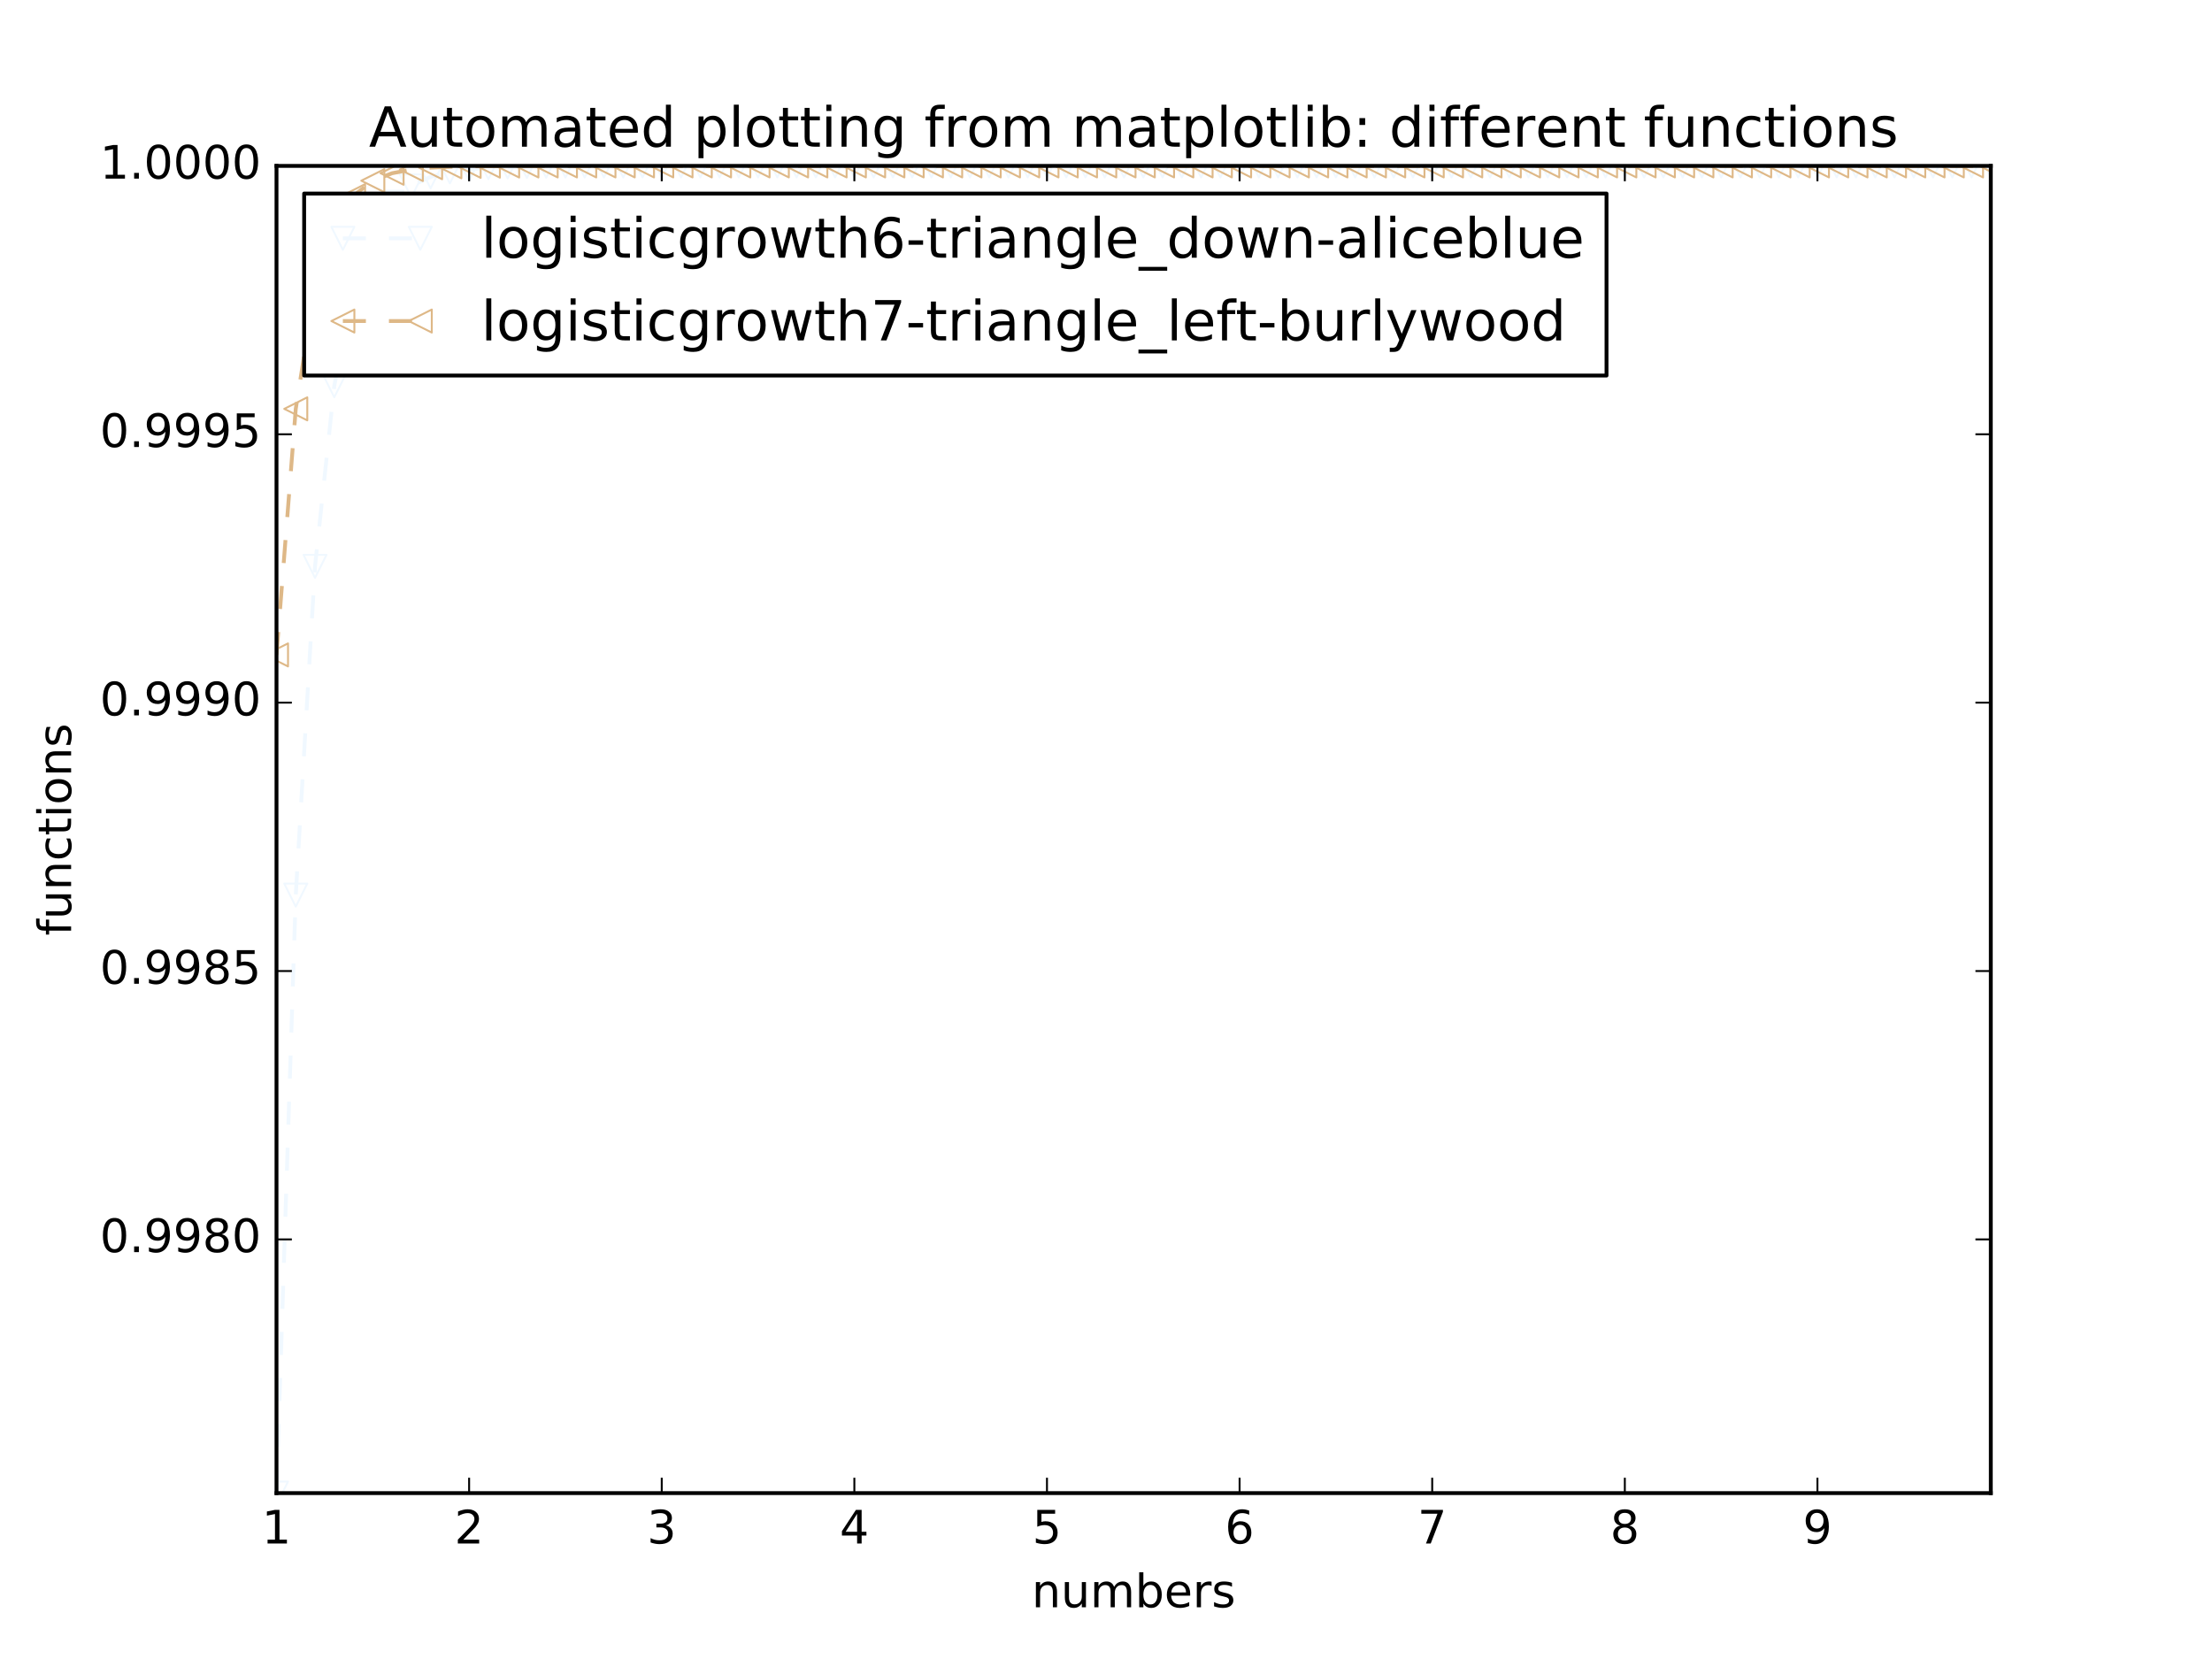 <?xml version="1.0" encoding="utf-8" standalone="no"?>
<!DOCTYPE svg PUBLIC "-//W3C//DTD SVG 1.1//EN"
  "http://www.w3.org/Graphics/SVG/1.1/DTD/svg11.dtd">
<!-- Created with matplotlib (http://matplotlib.org/) -->
<svg height="432pt" version="1.1" viewBox="0 0 576 432" width="576pt" xmlns="http://www.w3.org/2000/svg" xmlns:xlink="http://www.w3.org/1999/xlink">
 <defs>
  <style type="text/css">
*{stroke-linecap:butt;stroke-linejoin:round;stroke-miterlimit:100000;}
  </style>
 </defs>
 <g id="figure_1">
  <g id="patch_1">
   <path d="M 0 432 
L 576 432 
L 576 0 
L 0 0 
z
" style="fill:#ffffff;"/>
  </g>
  <g id="axes_1">
   <g id="patch_2">
    <path d="M 72 388.8 
L 518.4 388.8 
L 518.4 43.2 
L 72 43.2 
z
" style="fill:#ffffff;"/>
   </g>
   <g id="line2d_1">
    <path clip-path="url(#p6b996b544d)" d="M 72 388.8 
L 77.016 233.081 
L 82.031 147.473 
L 87.047 100.445 
L 92.063 74.623 
L 97.079 60.447 
L 102.094 52.666 
L 107.11 48.395 
L 112.126 46.051 
L 117.142 44.765 
L 122.157 44.059 
L 127.173 43.671 
L 132.189 43.459 
L 137.204 43.342 
L 142.22 43.278 
L 147.236 43.243 
L 152.252 43.223 
L 157.267 43.213 
L 162.283 43.207 
L 167.299 43.204 
L 172.315 43.202 
L 177.33 43.201 
L 182.346 43.201 
L 187.362 43.2 
L 192.378 43.2 
L 197.393 43.2 
L 202.409 43.2 
L 207.425 43.2 
L 212.44 43.2 
L 217.456 43.2 
L 222.472 43.2 
L 227.488 43.2 
L 232.503 43.2 
L 237.519 43.2 
L 242.535 43.2 
L 247.551 43.2 
L 252.566 43.2 
L 257.582 43.2 
L 262.598 43.2 
L 267.613 43.2 
L 272.629 43.2 
L 277.645 43.2 
L 282.661 43.2 
L 287.676 43.2 
L 292.692 43.2 
L 297.708 43.2 
L 302.724 43.2 
L 307.739 43.2 
L 312.755 43.2 
L 317.771 43.2 
L 322.787 43.2 
L 327.802 43.2 
L 332.818 43.2 
L 337.834 43.2 
L 342.849 43.2 
L 347.865 43.2 
L 352.881 43.2 
L 357.897 43.2 
L 362.912 43.2 
L 367.928 43.2 
L 372.944 43.2 
L 377.96 43.2 
L 382.975 43.2 
L 387.991 43.2 
L 393.007 43.2 
L 398.022 43.2 
L 403.038 43.2 
L 408.054 43.2 
L 413.07 43.2 
L 418.085 43.2 
L 423.101 43.2 
L 428.117 43.2 
L 433.133 43.2 
L 438.148 43.2 
L 443.164 43.2 
L 448.18 43.2 
L 453.196 43.2 
L 458.211 43.2 
L 463.227 43.2 
L 468.243 43.2 
L 473.258 43.2 
L 478.274 43.2 
L 483.29 43.2 
L 488.306 43.2 
L 493.321 43.2 
L 498.337 43.2 
L 503.353 43.2 
L 508.369 43.2 
L 513.384 43.2 
L 518.4 43.2 
" style="fill:none;stroke:#f0f8ff;stroke-dasharray:6,6;stroke-dashoffset:0.0;"/>
    <defs>
     <path d="M -0 3 
L 3 -3 
L -3 -3 
z
" id="meaf8034f19" style="stroke:#f0f8ff;stroke-linejoin:miter;stroke-width:0.5;"/>
    </defs>
    <g clip-path="url(#p6b996b544d)">
     <use style="fill:none;stroke:#f0f8ff;stroke-linejoin:miter;stroke-width:0.5;" x="72.0" xlink:href="#meaf8034f19" y="388.8"/>
     <use style="fill:none;stroke:#f0f8ff;stroke-linejoin:miter;stroke-width:0.5;" x="77.016" xlink:href="#meaf8034f19" y="233.081"/>
     <use style="fill:none;stroke:#f0f8ff;stroke-linejoin:miter;stroke-width:0.5;" x="82.031" xlink:href="#meaf8034f19" y="147.473"/>
     <use style="fill:none;stroke:#f0f8ff;stroke-linejoin:miter;stroke-width:0.5;" x="87.047" xlink:href="#meaf8034f19" y="100.445"/>
     <use style="fill:none;stroke:#f0f8ff;stroke-linejoin:miter;stroke-width:0.5;" x="92.063" xlink:href="#meaf8034f19" y="74.623"/>
     <use style="fill:none;stroke:#f0f8ff;stroke-linejoin:miter;stroke-width:0.5;" x="97.079" xlink:href="#meaf8034f19" y="60.447"/>
     <use style="fill:none;stroke:#f0f8ff;stroke-linejoin:miter;stroke-width:0.5;" x="102.094" xlink:href="#meaf8034f19" y="52.666"/>
     <use style="fill:none;stroke:#f0f8ff;stroke-linejoin:miter;stroke-width:0.5;" x="107.11" xlink:href="#meaf8034f19" y="48.395"/>
     <use style="fill:none;stroke:#f0f8ff;stroke-linejoin:miter;stroke-width:0.5;" x="112.126" xlink:href="#meaf8034f19" y="46.051"/>
     <use style="fill:none;stroke:#f0f8ff;stroke-linejoin:miter;stroke-width:0.5;" x="117.142" xlink:href="#meaf8034f19" y="44.765"/>
     <use style="fill:none;stroke:#f0f8ff;stroke-linejoin:miter;stroke-width:0.5;" x="122.157" xlink:href="#meaf8034f19" y="44.059"/>
     <use style="fill:none;stroke:#f0f8ff;stroke-linejoin:miter;stroke-width:0.5;" x="127.173" xlink:href="#meaf8034f19" y="43.671"/>
     <use style="fill:none;stroke:#f0f8ff;stroke-linejoin:miter;stroke-width:0.5;" x="132.189" xlink:href="#meaf8034f19" y="43.459"/>
     <use style="fill:none;stroke:#f0f8ff;stroke-linejoin:miter;stroke-width:0.5;" x="137.204" xlink:href="#meaf8034f19" y="43.342"/>
     <use style="fill:none;stroke:#f0f8ff;stroke-linejoin:miter;stroke-width:0.5;" x="142.22" xlink:href="#meaf8034f19" y="43.278"/>
     <use style="fill:none;stroke:#f0f8ff;stroke-linejoin:miter;stroke-width:0.5;" x="147.236" xlink:href="#meaf8034f19" y="43.243"/>
     <use style="fill:none;stroke:#f0f8ff;stroke-linejoin:miter;stroke-width:0.5;" x="152.252" xlink:href="#meaf8034f19" y="43.223"/>
     <use style="fill:none;stroke:#f0f8ff;stroke-linejoin:miter;stroke-width:0.5;" x="157.267" xlink:href="#meaf8034f19" y="43.213"/>
     <use style="fill:none;stroke:#f0f8ff;stroke-linejoin:miter;stroke-width:0.5;" x="162.283" xlink:href="#meaf8034f19" y="43.207"/>
     <use style="fill:none;stroke:#f0f8ff;stroke-linejoin:miter;stroke-width:0.5;" x="167.299" xlink:href="#meaf8034f19" y="43.204"/>
     <use style="fill:none;stroke:#f0f8ff;stroke-linejoin:miter;stroke-width:0.5;" x="172.315" xlink:href="#meaf8034f19" y="43.202"/>
     <use style="fill:none;stroke:#f0f8ff;stroke-linejoin:miter;stroke-width:0.5;" x="177.33" xlink:href="#meaf8034f19" y="43.201"/>
     <use style="fill:none;stroke:#f0f8ff;stroke-linejoin:miter;stroke-width:0.5;" x="182.346" xlink:href="#meaf8034f19" y="43.201"/>
     <use style="fill:none;stroke:#f0f8ff;stroke-linejoin:miter;stroke-width:0.5;" x="187.362" xlink:href="#meaf8034f19" y="43.2"/>
     <use style="fill:none;stroke:#f0f8ff;stroke-linejoin:miter;stroke-width:0.5;" x="192.378" xlink:href="#meaf8034f19" y="43.2"/>
     <use style="fill:none;stroke:#f0f8ff;stroke-linejoin:miter;stroke-width:0.5;" x="197.393" xlink:href="#meaf8034f19" y="43.2"/>
     <use style="fill:none;stroke:#f0f8ff;stroke-linejoin:miter;stroke-width:0.5;" x="202.409" xlink:href="#meaf8034f19" y="43.2"/>
     <use style="fill:none;stroke:#f0f8ff;stroke-linejoin:miter;stroke-width:0.5;" x="207.425" xlink:href="#meaf8034f19" y="43.2"/>
     <use style="fill:none;stroke:#f0f8ff;stroke-linejoin:miter;stroke-width:0.5;" x="212.44" xlink:href="#meaf8034f19" y="43.2"/>
     <use style="fill:none;stroke:#f0f8ff;stroke-linejoin:miter;stroke-width:0.5;" x="217.456" xlink:href="#meaf8034f19" y="43.2"/>
     <use style="fill:none;stroke:#f0f8ff;stroke-linejoin:miter;stroke-width:0.5;" x="222.472" xlink:href="#meaf8034f19" y="43.2"/>
     <use style="fill:none;stroke:#f0f8ff;stroke-linejoin:miter;stroke-width:0.5;" x="227.488" xlink:href="#meaf8034f19" y="43.2"/>
     <use style="fill:none;stroke:#f0f8ff;stroke-linejoin:miter;stroke-width:0.5;" x="232.503" xlink:href="#meaf8034f19" y="43.2"/>
     <use style="fill:none;stroke:#f0f8ff;stroke-linejoin:miter;stroke-width:0.5;" x="237.519" xlink:href="#meaf8034f19" y="43.2"/>
     <use style="fill:none;stroke:#f0f8ff;stroke-linejoin:miter;stroke-width:0.5;" x="242.535" xlink:href="#meaf8034f19" y="43.2"/>
     <use style="fill:none;stroke:#f0f8ff;stroke-linejoin:miter;stroke-width:0.5;" x="247.551" xlink:href="#meaf8034f19" y="43.2"/>
     <use style="fill:none;stroke:#f0f8ff;stroke-linejoin:miter;stroke-width:0.5;" x="252.566" xlink:href="#meaf8034f19" y="43.2"/>
     <use style="fill:none;stroke:#f0f8ff;stroke-linejoin:miter;stroke-width:0.5;" x="257.582" xlink:href="#meaf8034f19" y="43.2"/>
     <use style="fill:none;stroke:#f0f8ff;stroke-linejoin:miter;stroke-width:0.5;" x="262.598" xlink:href="#meaf8034f19" y="43.2"/>
     <use style="fill:none;stroke:#f0f8ff;stroke-linejoin:miter;stroke-width:0.5;" x="267.613" xlink:href="#meaf8034f19" y="43.2"/>
     <use style="fill:none;stroke:#f0f8ff;stroke-linejoin:miter;stroke-width:0.5;" x="272.629" xlink:href="#meaf8034f19" y="43.2"/>
     <use style="fill:none;stroke:#f0f8ff;stroke-linejoin:miter;stroke-width:0.5;" x="277.645" xlink:href="#meaf8034f19" y="43.2"/>
     <use style="fill:none;stroke:#f0f8ff;stroke-linejoin:miter;stroke-width:0.5;" x="282.661" xlink:href="#meaf8034f19" y="43.2"/>
     <use style="fill:none;stroke:#f0f8ff;stroke-linejoin:miter;stroke-width:0.5;" x="287.676" xlink:href="#meaf8034f19" y="43.2"/>
     <use style="fill:none;stroke:#f0f8ff;stroke-linejoin:miter;stroke-width:0.5;" x="292.692" xlink:href="#meaf8034f19" y="43.2"/>
     <use style="fill:none;stroke:#f0f8ff;stroke-linejoin:miter;stroke-width:0.5;" x="297.708" xlink:href="#meaf8034f19" y="43.2"/>
     <use style="fill:none;stroke:#f0f8ff;stroke-linejoin:miter;stroke-width:0.5;" x="302.724" xlink:href="#meaf8034f19" y="43.2"/>
     <use style="fill:none;stroke:#f0f8ff;stroke-linejoin:miter;stroke-width:0.5;" x="307.739" xlink:href="#meaf8034f19" y="43.2"/>
     <use style="fill:none;stroke:#f0f8ff;stroke-linejoin:miter;stroke-width:0.5;" x="312.755" xlink:href="#meaf8034f19" y="43.2"/>
     <use style="fill:none;stroke:#f0f8ff;stroke-linejoin:miter;stroke-width:0.5;" x="317.771" xlink:href="#meaf8034f19" y="43.2"/>
     <use style="fill:none;stroke:#f0f8ff;stroke-linejoin:miter;stroke-width:0.5;" x="322.787" xlink:href="#meaf8034f19" y="43.2"/>
     <use style="fill:none;stroke:#f0f8ff;stroke-linejoin:miter;stroke-width:0.5;" x="327.802" xlink:href="#meaf8034f19" y="43.2"/>
     <use style="fill:none;stroke:#f0f8ff;stroke-linejoin:miter;stroke-width:0.5;" x="332.818" xlink:href="#meaf8034f19" y="43.2"/>
     <use style="fill:none;stroke:#f0f8ff;stroke-linejoin:miter;stroke-width:0.5;" x="337.834" xlink:href="#meaf8034f19" y="43.2"/>
     <use style="fill:none;stroke:#f0f8ff;stroke-linejoin:miter;stroke-width:0.5;" x="342.849" xlink:href="#meaf8034f19" y="43.2"/>
     <use style="fill:none;stroke:#f0f8ff;stroke-linejoin:miter;stroke-width:0.5;" x="347.865" xlink:href="#meaf8034f19" y="43.2"/>
     <use style="fill:none;stroke:#f0f8ff;stroke-linejoin:miter;stroke-width:0.5;" x="352.881" xlink:href="#meaf8034f19" y="43.2"/>
     <use style="fill:none;stroke:#f0f8ff;stroke-linejoin:miter;stroke-width:0.5;" x="357.897" xlink:href="#meaf8034f19" y="43.2"/>
     <use style="fill:none;stroke:#f0f8ff;stroke-linejoin:miter;stroke-width:0.5;" x="362.912" xlink:href="#meaf8034f19" y="43.2"/>
     <use style="fill:none;stroke:#f0f8ff;stroke-linejoin:miter;stroke-width:0.5;" x="367.928" xlink:href="#meaf8034f19" y="43.2"/>
     <use style="fill:none;stroke:#f0f8ff;stroke-linejoin:miter;stroke-width:0.5;" x="372.944" xlink:href="#meaf8034f19" y="43.2"/>
     <use style="fill:none;stroke:#f0f8ff;stroke-linejoin:miter;stroke-width:0.5;" x="377.96" xlink:href="#meaf8034f19" y="43.2"/>
     <use style="fill:none;stroke:#f0f8ff;stroke-linejoin:miter;stroke-width:0.5;" x="382.975" xlink:href="#meaf8034f19" y="43.2"/>
     <use style="fill:none;stroke:#f0f8ff;stroke-linejoin:miter;stroke-width:0.5;" x="387.991" xlink:href="#meaf8034f19" y="43.2"/>
     <use style="fill:none;stroke:#f0f8ff;stroke-linejoin:miter;stroke-width:0.5;" x="393.007" xlink:href="#meaf8034f19" y="43.2"/>
     <use style="fill:none;stroke:#f0f8ff;stroke-linejoin:miter;stroke-width:0.5;" x="398.022" xlink:href="#meaf8034f19" y="43.2"/>
     <use style="fill:none;stroke:#f0f8ff;stroke-linejoin:miter;stroke-width:0.5;" x="403.038" xlink:href="#meaf8034f19" y="43.2"/>
     <use style="fill:none;stroke:#f0f8ff;stroke-linejoin:miter;stroke-width:0.5;" x="408.054" xlink:href="#meaf8034f19" y="43.2"/>
     <use style="fill:none;stroke:#f0f8ff;stroke-linejoin:miter;stroke-width:0.5;" x="413.07" xlink:href="#meaf8034f19" y="43.2"/>
     <use style="fill:none;stroke:#f0f8ff;stroke-linejoin:miter;stroke-width:0.5;" x="418.085" xlink:href="#meaf8034f19" y="43.2"/>
     <use style="fill:none;stroke:#f0f8ff;stroke-linejoin:miter;stroke-width:0.5;" x="423.101" xlink:href="#meaf8034f19" y="43.2"/>
     <use style="fill:none;stroke:#f0f8ff;stroke-linejoin:miter;stroke-width:0.5;" x="428.117" xlink:href="#meaf8034f19" y="43.2"/>
     <use style="fill:none;stroke:#f0f8ff;stroke-linejoin:miter;stroke-width:0.5;" x="433.133" xlink:href="#meaf8034f19" y="43.2"/>
     <use style="fill:none;stroke:#f0f8ff;stroke-linejoin:miter;stroke-width:0.5;" x="438.148" xlink:href="#meaf8034f19" y="43.2"/>
     <use style="fill:none;stroke:#f0f8ff;stroke-linejoin:miter;stroke-width:0.5;" x="443.164" xlink:href="#meaf8034f19" y="43.2"/>
     <use style="fill:none;stroke:#f0f8ff;stroke-linejoin:miter;stroke-width:0.5;" x="448.18" xlink:href="#meaf8034f19" y="43.2"/>
     <use style="fill:none;stroke:#f0f8ff;stroke-linejoin:miter;stroke-width:0.5;" x="453.196" xlink:href="#meaf8034f19" y="43.2"/>
     <use style="fill:none;stroke:#f0f8ff;stroke-linejoin:miter;stroke-width:0.5;" x="458.211" xlink:href="#meaf8034f19" y="43.2"/>
     <use style="fill:none;stroke:#f0f8ff;stroke-linejoin:miter;stroke-width:0.5;" x="463.227" xlink:href="#meaf8034f19" y="43.2"/>
     <use style="fill:none;stroke:#f0f8ff;stroke-linejoin:miter;stroke-width:0.5;" x="468.243" xlink:href="#meaf8034f19" y="43.2"/>
     <use style="fill:none;stroke:#f0f8ff;stroke-linejoin:miter;stroke-width:0.5;" x="473.258" xlink:href="#meaf8034f19" y="43.2"/>
     <use style="fill:none;stroke:#f0f8ff;stroke-linejoin:miter;stroke-width:0.5;" x="478.274" xlink:href="#meaf8034f19" y="43.2"/>
     <use style="fill:none;stroke:#f0f8ff;stroke-linejoin:miter;stroke-width:0.5;" x="483.29" xlink:href="#meaf8034f19" y="43.2"/>
     <use style="fill:none;stroke:#f0f8ff;stroke-linejoin:miter;stroke-width:0.5;" x="488.306" xlink:href="#meaf8034f19" y="43.2"/>
     <use style="fill:none;stroke:#f0f8ff;stroke-linejoin:miter;stroke-width:0.5;" x="493.321" xlink:href="#meaf8034f19" y="43.2"/>
     <use style="fill:none;stroke:#f0f8ff;stroke-linejoin:miter;stroke-width:0.5;" x="498.337" xlink:href="#meaf8034f19" y="43.2"/>
     <use style="fill:none;stroke:#f0f8ff;stroke-linejoin:miter;stroke-width:0.5;" x="503.353" xlink:href="#meaf8034f19" y="43.2"/>
     <use style="fill:none;stroke:#f0f8ff;stroke-linejoin:miter;stroke-width:0.5;" x="508.369" xlink:href="#meaf8034f19" y="43.2"/>
     <use style="fill:none;stroke:#f0f8ff;stroke-linejoin:miter;stroke-width:0.5;" x="513.384" xlink:href="#meaf8034f19" y="43.2"/>
     <use style="fill:none;stroke:#f0f8ff;stroke-linejoin:miter;stroke-width:0.5;" x="518.4" xlink:href="#meaf8034f19" y="43.2"/>
    </g>
   </g>
   <g id="line2d_2">
    <path clip-path="url(#p6b996b544d)" d="M 72 170.538 
L 77.016 106.463 
L 82.031 74.623 
L 87.047 58.806 
L 92.063 50.95 
L 97.079 47.049 
L 102.094 45.111 
L 107.11 44.149 
L 112.126 43.671 
L 117.142 43.434 
L 122.157 43.316 
L 127.173 43.258 
L 132.189 43.229 
L 137.204 43.214 
L 142.22 43.207 
L 147.236 43.204 
L 152.252 43.202 
L 157.267 43.201 
L 162.283 43.2 
L 167.299 43.2 
L 172.315 43.2 
L 177.33 43.2 
L 182.346 43.2 
L 187.362 43.2 
L 192.378 43.2 
L 197.393 43.2 
L 202.409 43.2 
L 207.425 43.2 
L 212.44 43.2 
L 217.456 43.2 
L 222.472 43.2 
L 227.488 43.2 
L 232.503 43.2 
L 237.519 43.2 
L 242.535 43.2 
L 247.551 43.2 
L 252.566 43.2 
L 257.582 43.2 
L 262.598 43.2 
L 267.613 43.2 
L 272.629 43.2 
L 277.645 43.2 
L 282.661 43.2 
L 287.676 43.2 
L 292.692 43.2 
L 297.708 43.2 
L 302.724 43.2 
L 307.739 43.2 
L 312.755 43.2 
L 317.771 43.2 
L 322.787 43.2 
L 327.802 43.2 
L 332.818 43.2 
L 337.834 43.2 
L 342.849 43.2 
L 347.865 43.2 
L 352.881 43.2 
L 357.897 43.2 
L 362.912 43.2 
L 367.928 43.2 
L 372.944 43.2 
L 377.96 43.2 
L 382.975 43.2 
L 387.991 43.2 
L 393.007 43.2 
L 398.022 43.2 
L 403.038 43.2 
L 408.054 43.2 
L 413.07 43.2 
L 418.085 43.2 
L 423.101 43.2 
L 428.117 43.2 
L 433.133 43.2 
L 438.148 43.2 
L 443.164 43.2 
L 448.18 43.2 
L 453.196 43.2 
L 458.211 43.2 
L 463.227 43.2 
L 468.243 43.2 
L 473.258 43.2 
L 478.274 43.2 
L 483.29 43.2 
L 488.306 43.2 
L 493.321 43.2 
L 498.337 43.2 
L 503.353 43.2 
L 508.369 43.2 
L 513.384 43.2 
L 518.4 43.2 
" style="fill:none;stroke:#deb887;stroke-dasharray:6,6;stroke-dashoffset:0.0;"/>
    <defs>
     <path d="M -3 -0 
L 3 3 
L 3 -3 
z
" id="ma6bce5bc12" style="stroke:#deb887;stroke-linejoin:miter;stroke-width:0.5;"/>
    </defs>
    <g clip-path="url(#p6b996b544d)">
     <use style="fill:none;stroke:#deb887;stroke-linejoin:miter;stroke-width:0.5;" x="72.0" xlink:href="#ma6bce5bc12" y="170.538"/>
     <use style="fill:none;stroke:#deb887;stroke-linejoin:miter;stroke-width:0.5;" x="77.016" xlink:href="#ma6bce5bc12" y="106.463"/>
     <use style="fill:none;stroke:#deb887;stroke-linejoin:miter;stroke-width:0.5;" x="82.031" xlink:href="#ma6bce5bc12" y="74.623"/>
     <use style="fill:none;stroke:#deb887;stroke-linejoin:miter;stroke-width:0.5;" x="87.047" xlink:href="#ma6bce5bc12" y="58.806"/>
     <use style="fill:none;stroke:#deb887;stroke-linejoin:miter;stroke-width:0.5;" x="92.063" xlink:href="#ma6bce5bc12" y="50.95"/>
     <use style="fill:none;stroke:#deb887;stroke-linejoin:miter;stroke-width:0.5;" x="97.079" xlink:href="#ma6bce5bc12" y="47.049"/>
     <use style="fill:none;stroke:#deb887;stroke-linejoin:miter;stroke-width:0.5;" x="102.094" xlink:href="#ma6bce5bc12" y="45.111"/>
     <use style="fill:none;stroke:#deb887;stroke-linejoin:miter;stroke-width:0.5;" x="107.11" xlink:href="#ma6bce5bc12" y="44.149"/>
     <use style="fill:none;stroke:#deb887;stroke-linejoin:miter;stroke-width:0.5;" x="112.126" xlink:href="#ma6bce5bc12" y="43.671"/>
     <use style="fill:none;stroke:#deb887;stroke-linejoin:miter;stroke-width:0.5;" x="117.142" xlink:href="#ma6bce5bc12" y="43.434"/>
     <use style="fill:none;stroke:#deb887;stroke-linejoin:miter;stroke-width:0.5;" x="122.157" xlink:href="#ma6bce5bc12" y="43.316"/>
     <use style="fill:none;stroke:#deb887;stroke-linejoin:miter;stroke-width:0.5;" x="127.173" xlink:href="#ma6bce5bc12" y="43.258"/>
     <use style="fill:none;stroke:#deb887;stroke-linejoin:miter;stroke-width:0.5;" x="132.189" xlink:href="#ma6bce5bc12" y="43.229"/>
     <use style="fill:none;stroke:#deb887;stroke-linejoin:miter;stroke-width:0.5;" x="137.204" xlink:href="#ma6bce5bc12" y="43.214"/>
     <use style="fill:none;stroke:#deb887;stroke-linejoin:miter;stroke-width:0.5;" x="142.22" xlink:href="#ma6bce5bc12" y="43.207"/>
     <use style="fill:none;stroke:#deb887;stroke-linejoin:miter;stroke-width:0.5;" x="147.236" xlink:href="#ma6bce5bc12" y="43.204"/>
     <use style="fill:none;stroke:#deb887;stroke-linejoin:miter;stroke-width:0.5;" x="152.252" xlink:href="#ma6bce5bc12" y="43.202"/>
     <use style="fill:none;stroke:#deb887;stroke-linejoin:miter;stroke-width:0.5;" x="157.267" xlink:href="#ma6bce5bc12" y="43.201"/>
     <use style="fill:none;stroke:#deb887;stroke-linejoin:miter;stroke-width:0.5;" x="162.283" xlink:href="#ma6bce5bc12" y="43.2"/>
     <use style="fill:none;stroke:#deb887;stroke-linejoin:miter;stroke-width:0.5;" x="167.299" xlink:href="#ma6bce5bc12" y="43.2"/>
     <use style="fill:none;stroke:#deb887;stroke-linejoin:miter;stroke-width:0.5;" x="172.315" xlink:href="#ma6bce5bc12" y="43.2"/>
     <use style="fill:none;stroke:#deb887;stroke-linejoin:miter;stroke-width:0.5;" x="177.33" xlink:href="#ma6bce5bc12" y="43.2"/>
     <use style="fill:none;stroke:#deb887;stroke-linejoin:miter;stroke-width:0.5;" x="182.346" xlink:href="#ma6bce5bc12" y="43.2"/>
     <use style="fill:none;stroke:#deb887;stroke-linejoin:miter;stroke-width:0.5;" x="187.362" xlink:href="#ma6bce5bc12" y="43.2"/>
     <use style="fill:none;stroke:#deb887;stroke-linejoin:miter;stroke-width:0.5;" x="192.378" xlink:href="#ma6bce5bc12" y="43.2"/>
     <use style="fill:none;stroke:#deb887;stroke-linejoin:miter;stroke-width:0.5;" x="197.393" xlink:href="#ma6bce5bc12" y="43.2"/>
     <use style="fill:none;stroke:#deb887;stroke-linejoin:miter;stroke-width:0.5;" x="202.409" xlink:href="#ma6bce5bc12" y="43.2"/>
     <use style="fill:none;stroke:#deb887;stroke-linejoin:miter;stroke-width:0.5;" x="207.425" xlink:href="#ma6bce5bc12" y="43.2"/>
     <use style="fill:none;stroke:#deb887;stroke-linejoin:miter;stroke-width:0.5;" x="212.44" xlink:href="#ma6bce5bc12" y="43.2"/>
     <use style="fill:none;stroke:#deb887;stroke-linejoin:miter;stroke-width:0.5;" x="217.456" xlink:href="#ma6bce5bc12" y="43.2"/>
     <use style="fill:none;stroke:#deb887;stroke-linejoin:miter;stroke-width:0.5;" x="222.472" xlink:href="#ma6bce5bc12" y="43.2"/>
     <use style="fill:none;stroke:#deb887;stroke-linejoin:miter;stroke-width:0.5;" x="227.488" xlink:href="#ma6bce5bc12" y="43.2"/>
     <use style="fill:none;stroke:#deb887;stroke-linejoin:miter;stroke-width:0.5;" x="232.503" xlink:href="#ma6bce5bc12" y="43.2"/>
     <use style="fill:none;stroke:#deb887;stroke-linejoin:miter;stroke-width:0.5;" x="237.519" xlink:href="#ma6bce5bc12" y="43.2"/>
     <use style="fill:none;stroke:#deb887;stroke-linejoin:miter;stroke-width:0.5;" x="242.535" xlink:href="#ma6bce5bc12" y="43.2"/>
     <use style="fill:none;stroke:#deb887;stroke-linejoin:miter;stroke-width:0.5;" x="247.551" xlink:href="#ma6bce5bc12" y="43.2"/>
     <use style="fill:none;stroke:#deb887;stroke-linejoin:miter;stroke-width:0.5;" x="252.566" xlink:href="#ma6bce5bc12" y="43.2"/>
     <use style="fill:none;stroke:#deb887;stroke-linejoin:miter;stroke-width:0.5;" x="257.582" xlink:href="#ma6bce5bc12" y="43.2"/>
     <use style="fill:none;stroke:#deb887;stroke-linejoin:miter;stroke-width:0.5;" x="262.598" xlink:href="#ma6bce5bc12" y="43.2"/>
     <use style="fill:none;stroke:#deb887;stroke-linejoin:miter;stroke-width:0.5;" x="267.613" xlink:href="#ma6bce5bc12" y="43.2"/>
     <use style="fill:none;stroke:#deb887;stroke-linejoin:miter;stroke-width:0.5;" x="272.629" xlink:href="#ma6bce5bc12" y="43.2"/>
     <use style="fill:none;stroke:#deb887;stroke-linejoin:miter;stroke-width:0.5;" x="277.645" xlink:href="#ma6bce5bc12" y="43.2"/>
     <use style="fill:none;stroke:#deb887;stroke-linejoin:miter;stroke-width:0.5;" x="282.661" xlink:href="#ma6bce5bc12" y="43.2"/>
     <use style="fill:none;stroke:#deb887;stroke-linejoin:miter;stroke-width:0.5;" x="287.676" xlink:href="#ma6bce5bc12" y="43.2"/>
     <use style="fill:none;stroke:#deb887;stroke-linejoin:miter;stroke-width:0.5;" x="292.692" xlink:href="#ma6bce5bc12" y="43.2"/>
     <use style="fill:none;stroke:#deb887;stroke-linejoin:miter;stroke-width:0.5;" x="297.708" xlink:href="#ma6bce5bc12" y="43.2"/>
     <use style="fill:none;stroke:#deb887;stroke-linejoin:miter;stroke-width:0.5;" x="302.724" xlink:href="#ma6bce5bc12" y="43.2"/>
     <use style="fill:none;stroke:#deb887;stroke-linejoin:miter;stroke-width:0.5;" x="307.739" xlink:href="#ma6bce5bc12" y="43.2"/>
     <use style="fill:none;stroke:#deb887;stroke-linejoin:miter;stroke-width:0.5;" x="312.755" xlink:href="#ma6bce5bc12" y="43.2"/>
     <use style="fill:none;stroke:#deb887;stroke-linejoin:miter;stroke-width:0.5;" x="317.771" xlink:href="#ma6bce5bc12" y="43.2"/>
     <use style="fill:none;stroke:#deb887;stroke-linejoin:miter;stroke-width:0.5;" x="322.787" xlink:href="#ma6bce5bc12" y="43.2"/>
     <use style="fill:none;stroke:#deb887;stroke-linejoin:miter;stroke-width:0.5;" x="327.802" xlink:href="#ma6bce5bc12" y="43.2"/>
     <use style="fill:none;stroke:#deb887;stroke-linejoin:miter;stroke-width:0.5;" x="332.818" xlink:href="#ma6bce5bc12" y="43.2"/>
     <use style="fill:none;stroke:#deb887;stroke-linejoin:miter;stroke-width:0.5;" x="337.834" xlink:href="#ma6bce5bc12" y="43.2"/>
     <use style="fill:none;stroke:#deb887;stroke-linejoin:miter;stroke-width:0.5;" x="342.849" xlink:href="#ma6bce5bc12" y="43.2"/>
     <use style="fill:none;stroke:#deb887;stroke-linejoin:miter;stroke-width:0.5;" x="347.865" xlink:href="#ma6bce5bc12" y="43.2"/>
     <use style="fill:none;stroke:#deb887;stroke-linejoin:miter;stroke-width:0.5;" x="352.881" xlink:href="#ma6bce5bc12" y="43.2"/>
     <use style="fill:none;stroke:#deb887;stroke-linejoin:miter;stroke-width:0.5;" x="357.897" xlink:href="#ma6bce5bc12" y="43.2"/>
     <use style="fill:none;stroke:#deb887;stroke-linejoin:miter;stroke-width:0.5;" x="362.912" xlink:href="#ma6bce5bc12" y="43.2"/>
     <use style="fill:none;stroke:#deb887;stroke-linejoin:miter;stroke-width:0.5;" x="367.928" xlink:href="#ma6bce5bc12" y="43.2"/>
     <use style="fill:none;stroke:#deb887;stroke-linejoin:miter;stroke-width:0.5;" x="372.944" xlink:href="#ma6bce5bc12" y="43.2"/>
     <use style="fill:none;stroke:#deb887;stroke-linejoin:miter;stroke-width:0.5;" x="377.96" xlink:href="#ma6bce5bc12" y="43.2"/>
     <use style="fill:none;stroke:#deb887;stroke-linejoin:miter;stroke-width:0.5;" x="382.975" xlink:href="#ma6bce5bc12" y="43.2"/>
     <use style="fill:none;stroke:#deb887;stroke-linejoin:miter;stroke-width:0.5;" x="387.991" xlink:href="#ma6bce5bc12" y="43.2"/>
     <use style="fill:none;stroke:#deb887;stroke-linejoin:miter;stroke-width:0.5;" x="393.007" xlink:href="#ma6bce5bc12" y="43.2"/>
     <use style="fill:none;stroke:#deb887;stroke-linejoin:miter;stroke-width:0.5;" x="398.022" xlink:href="#ma6bce5bc12" y="43.2"/>
     <use style="fill:none;stroke:#deb887;stroke-linejoin:miter;stroke-width:0.5;" x="403.038" xlink:href="#ma6bce5bc12" y="43.2"/>
     <use style="fill:none;stroke:#deb887;stroke-linejoin:miter;stroke-width:0.5;" x="408.054" xlink:href="#ma6bce5bc12" y="43.2"/>
     <use style="fill:none;stroke:#deb887;stroke-linejoin:miter;stroke-width:0.5;" x="413.07" xlink:href="#ma6bce5bc12" y="43.2"/>
     <use style="fill:none;stroke:#deb887;stroke-linejoin:miter;stroke-width:0.5;" x="418.085" xlink:href="#ma6bce5bc12" y="43.2"/>
     <use style="fill:none;stroke:#deb887;stroke-linejoin:miter;stroke-width:0.5;" x="423.101" xlink:href="#ma6bce5bc12" y="43.2"/>
     <use style="fill:none;stroke:#deb887;stroke-linejoin:miter;stroke-width:0.5;" x="428.117" xlink:href="#ma6bce5bc12" y="43.2"/>
     <use style="fill:none;stroke:#deb887;stroke-linejoin:miter;stroke-width:0.5;" x="433.133" xlink:href="#ma6bce5bc12" y="43.2"/>
     <use style="fill:none;stroke:#deb887;stroke-linejoin:miter;stroke-width:0.5;" x="438.148" xlink:href="#ma6bce5bc12" y="43.2"/>
     <use style="fill:none;stroke:#deb887;stroke-linejoin:miter;stroke-width:0.5;" x="443.164" xlink:href="#ma6bce5bc12" y="43.2"/>
     <use style="fill:none;stroke:#deb887;stroke-linejoin:miter;stroke-width:0.5;" x="448.18" xlink:href="#ma6bce5bc12" y="43.2"/>
     <use style="fill:none;stroke:#deb887;stroke-linejoin:miter;stroke-width:0.5;" x="453.196" xlink:href="#ma6bce5bc12" y="43.2"/>
     <use style="fill:none;stroke:#deb887;stroke-linejoin:miter;stroke-width:0.5;" x="458.211" xlink:href="#ma6bce5bc12" y="43.2"/>
     <use style="fill:none;stroke:#deb887;stroke-linejoin:miter;stroke-width:0.5;" x="463.227" xlink:href="#ma6bce5bc12" y="43.2"/>
     <use style="fill:none;stroke:#deb887;stroke-linejoin:miter;stroke-width:0.5;" x="468.243" xlink:href="#ma6bce5bc12" y="43.2"/>
     <use style="fill:none;stroke:#deb887;stroke-linejoin:miter;stroke-width:0.5;" x="473.258" xlink:href="#ma6bce5bc12" y="43.2"/>
     <use style="fill:none;stroke:#deb887;stroke-linejoin:miter;stroke-width:0.5;" x="478.274" xlink:href="#ma6bce5bc12" y="43.2"/>
     <use style="fill:none;stroke:#deb887;stroke-linejoin:miter;stroke-width:0.5;" x="483.29" xlink:href="#ma6bce5bc12" y="43.2"/>
     <use style="fill:none;stroke:#deb887;stroke-linejoin:miter;stroke-width:0.5;" x="488.306" xlink:href="#ma6bce5bc12" y="43.2"/>
     <use style="fill:none;stroke:#deb887;stroke-linejoin:miter;stroke-width:0.5;" x="493.321" xlink:href="#ma6bce5bc12" y="43.2"/>
     <use style="fill:none;stroke:#deb887;stroke-linejoin:miter;stroke-width:0.5;" x="498.337" xlink:href="#ma6bce5bc12" y="43.2"/>
     <use style="fill:none;stroke:#deb887;stroke-linejoin:miter;stroke-width:0.5;" x="503.353" xlink:href="#ma6bce5bc12" y="43.2"/>
     <use style="fill:none;stroke:#deb887;stroke-linejoin:miter;stroke-width:0.5;" x="508.369" xlink:href="#ma6bce5bc12" y="43.2"/>
     <use style="fill:none;stroke:#deb887;stroke-linejoin:miter;stroke-width:0.5;" x="513.384" xlink:href="#ma6bce5bc12" y="43.2"/>
     <use style="fill:none;stroke:#deb887;stroke-linejoin:miter;stroke-width:0.5;" x="518.4" xlink:href="#ma6bce5bc12" y="43.2"/>
    </g>
   </g>
   <g id="patch_3">
    <path d="M 72 43.2 
L 518.4 43.2 
" style="fill:none;stroke:#000000;stroke-linecap:square;stroke-linejoin:miter;"/>
   </g>
   <g id="patch_4">
    <path d="M 518.4 388.8 
L 518.4 43.2 
" style="fill:none;stroke:#000000;stroke-linecap:square;stroke-linejoin:miter;"/>
   </g>
   <g id="patch_5">
    <path d="M 72 388.8 
L 518.4 388.8 
" style="fill:none;stroke:#000000;stroke-linecap:square;stroke-linejoin:miter;"/>
   </g>
   <g id="patch_6">
    <path d="M 72 388.8 
L 72 43.2 
" style="fill:none;stroke:#000000;stroke-linecap:square;stroke-linejoin:miter;"/>
   </g>
   <g id="matplotlib.axis_1">
    <g id="xtick_1">
     <g id="line2d_3">
      <defs>
       <path d="M 0 0 
L 0 -4 
" id="m032d7d6b19" style="stroke:#000000;stroke-width:0.5;"/>
      </defs>
      <g>
       <use style="stroke:#000000;stroke-width:0.5;" x="72.0" xlink:href="#m032d7d6b19" y="388.8"/>
      </g>
     </g>
     <g id="line2d_4">
      <defs>
       <path d="M 0 0 
L 0 4 
" id="m6f782481ca" style="stroke:#000000;stroke-width:0.5;"/>
      </defs>
      <g>
       <use style="stroke:#000000;stroke-width:0.5;" x="72.0" xlink:href="#m6f782481ca" y="43.2"/>
      </g>
     </g>
     <g id="text_1">
      <!-- 1 -->
      <defs>
       <path d="M 12.406 8.297 
L 28.516 8.297 
L 28.516 63.922 
L 10.984 60.406 
L 10.984 69.391 
L 28.422 72.906 
L 38.281 72.906 
L 38.281 8.297 
L 54.391 8.297 
L 54.391 0 
L 12.406 0 
z
" id="BitstreamVeraSans-Roman-31"/>
      </defs>
      <g transform="translate(68.183 401.918)scale(0.12 -0.12)">
       <use xlink:href="#BitstreamVeraSans-Roman-31"/>
      </g>
     </g>
    </g>
    <g id="xtick_2">
     <g id="line2d_5">
      <g>
       <use style="stroke:#000000;stroke-width:0.5;" x="122.157" xlink:href="#m032d7d6b19" y="388.8"/>
      </g>
     </g>
     <g id="line2d_6">
      <g>
       <use style="stroke:#000000;stroke-width:0.5;" x="122.157" xlink:href="#m6f782481ca" y="43.2"/>
      </g>
     </g>
     <g id="text_2">
      <!-- 2 -->
      <defs>
       <path d="M 19.188 8.297 
L 53.609 8.297 
L 53.609 0 
L 7.328 0 
L 7.328 8.297 
Q 12.938 14.109 22.625 23.891 
Q 32.328 33.688 34.812 36.531 
Q 39.547 41.844 41.422 45.531 
Q 43.312 49.219 43.312 52.781 
Q 43.312 58.594 39.234 62.25 
Q 35.156 65.922 28.609 65.922 
Q 23.969 65.922 18.812 64.312 
Q 13.672 62.703 7.812 59.422 
L 7.812 69.391 
Q 13.766 71.781 18.938 73 
Q 24.125 74.219 28.422 74.219 
Q 39.75 74.219 46.484 68.547 
Q 53.219 62.891 53.219 53.422 
Q 53.219 48.922 51.531 44.891 
Q 49.859 40.875 45.406 35.406 
Q 44.188 33.984 37.641 27.219 
Q 31.109 20.453 19.188 8.297 
" id="BitstreamVeraSans-Roman-32"/>
      </defs>
      <g transform="translate(118.34 401.918)scale(0.12 -0.12)">
       <use xlink:href="#BitstreamVeraSans-Roman-32"/>
      </g>
     </g>
    </g>
    <g id="xtick_3">
     <g id="line2d_7">
      <g>
       <use style="stroke:#000000;stroke-width:0.5;" x="172.315" xlink:href="#m032d7d6b19" y="388.8"/>
      </g>
     </g>
     <g id="line2d_8">
      <g>
       <use style="stroke:#000000;stroke-width:0.5;" x="172.315" xlink:href="#m6f782481ca" y="43.2"/>
      </g>
     </g>
     <g id="text_3">
      <!-- 3 -->
      <defs>
       <path d="M 40.578 39.312 
Q 47.656 37.797 51.625 33 
Q 55.609 28.219 55.609 21.188 
Q 55.609 10.406 48.188 4.484 
Q 40.766 -1.422 27.094 -1.422 
Q 22.516 -1.422 17.656 -0.516 
Q 12.797 0.391 7.625 2.203 
L 7.625 11.719 
Q 11.719 9.328 16.594 8.109 
Q 21.484 6.891 26.812 6.891 
Q 36.078 6.891 40.938 10.547 
Q 45.797 14.203 45.797 21.188 
Q 45.797 27.641 41.281 31.266 
Q 36.766 34.906 28.719 34.906 
L 20.219 34.906 
L 20.219 43.016 
L 29.109 43.016 
Q 36.375 43.016 40.234 45.922 
Q 44.094 48.828 44.094 54.297 
Q 44.094 59.906 40.109 62.906 
Q 36.141 65.922 28.719 65.922 
Q 24.656 65.922 20.016 65.031 
Q 15.375 64.156 9.812 62.312 
L 9.812 71.094 
Q 15.438 72.656 20.344 73.438 
Q 25.25 74.219 29.594 74.219 
Q 40.828 74.219 47.359 69.109 
Q 53.906 64.016 53.906 55.328 
Q 53.906 49.266 50.438 45.094 
Q 46.969 40.922 40.578 39.312 
" id="BitstreamVeraSans-Roman-33"/>
      </defs>
      <g transform="translate(168.497 401.918)scale(0.12 -0.12)">
       <use xlink:href="#BitstreamVeraSans-Roman-33"/>
      </g>
     </g>
    </g>
    <g id="xtick_4">
     <g id="line2d_9">
      <g>
       <use style="stroke:#000000;stroke-width:0.5;" x="222.472" xlink:href="#m032d7d6b19" y="388.8"/>
      </g>
     </g>
     <g id="line2d_10">
      <g>
       <use style="stroke:#000000;stroke-width:0.5;" x="222.472" xlink:href="#m6f782481ca" y="43.2"/>
      </g>
     </g>
     <g id="text_4">
      <!-- 4 -->
      <defs>
       <path d="M 37.797 64.312 
L 12.891 25.391 
L 37.797 25.391 
z
M 35.203 72.906 
L 47.609 72.906 
L 47.609 25.391 
L 58.016 25.391 
L 58.016 17.188 
L 47.609 17.188 
L 47.609 0 
L 37.797 0 
L 37.797 17.188 
L 4.891 17.188 
L 4.891 26.703 
z
" id="BitstreamVeraSans-Roman-34"/>
      </defs>
      <g transform="translate(218.654 401.918)scale(0.12 -0.12)">
       <use xlink:href="#BitstreamVeraSans-Roman-34"/>
      </g>
     </g>
    </g>
    <g id="xtick_5">
     <g id="line2d_11">
      <g>
       <use style="stroke:#000000;stroke-width:0.5;" x="272.629" xlink:href="#m032d7d6b19" y="388.8"/>
      </g>
     </g>
     <g id="line2d_12">
      <g>
       <use style="stroke:#000000;stroke-width:0.5;" x="272.629" xlink:href="#m6f782481ca" y="43.2"/>
      </g>
     </g>
     <g id="text_5">
      <!-- 5 -->
      <defs>
       <path d="M 10.797 72.906 
L 49.516 72.906 
L 49.516 64.594 
L 19.828 64.594 
L 19.828 46.734 
Q 21.969 47.469 24.109 47.828 
Q 26.266 48.188 28.422 48.188 
Q 40.625 48.188 47.75 41.5 
Q 54.891 34.812 54.891 23.391 
Q 54.891 11.625 47.562 5.094 
Q 40.234 -1.422 26.906 -1.422 
Q 22.312 -1.422 17.547 -0.641 
Q 12.797 0.141 7.719 1.703 
L 7.719 11.625 
Q 12.109 9.234 16.797 8.062 
Q 21.484 6.891 26.703 6.891 
Q 35.156 6.891 40.078 11.328 
Q 45.016 15.766 45.016 23.391 
Q 45.016 31 40.078 35.438 
Q 35.156 39.891 26.703 39.891 
Q 22.75 39.891 18.812 39.016 
Q 14.891 38.141 10.797 36.281 
z
" id="BitstreamVeraSans-Roman-35"/>
      </defs>
      <g transform="translate(268.812 401.918)scale(0.12 -0.12)">
       <use xlink:href="#BitstreamVeraSans-Roman-35"/>
      </g>
     </g>
    </g>
    <g id="xtick_6">
     <g id="line2d_13">
      <g>
       <use style="stroke:#000000;stroke-width:0.5;" x="322.787" xlink:href="#m032d7d6b19" y="388.8"/>
      </g>
     </g>
     <g id="line2d_14">
      <g>
       <use style="stroke:#000000;stroke-width:0.5;" x="322.787" xlink:href="#m6f782481ca" y="43.2"/>
      </g>
     </g>
     <g id="text_6">
      <!-- 6 -->
      <defs>
       <path d="M 33.016 40.375 
Q 26.375 40.375 22.484 35.828 
Q 18.609 31.297 18.609 23.391 
Q 18.609 15.531 22.484 10.953 
Q 26.375 6.391 33.016 6.391 
Q 39.656 6.391 43.531 10.953 
Q 47.406 15.531 47.406 23.391 
Q 47.406 31.297 43.531 35.828 
Q 39.656 40.375 33.016 40.375 
M 52.594 71.297 
L 52.594 62.312 
Q 48.875 64.062 45.094 64.984 
Q 41.312 65.922 37.594 65.922 
Q 27.828 65.922 22.672 59.328 
Q 17.531 52.734 16.797 39.406 
Q 19.672 43.656 24.016 45.922 
Q 28.375 48.188 33.594 48.188 
Q 44.578 48.188 50.953 41.516 
Q 57.328 34.859 57.328 23.391 
Q 57.328 12.156 50.688 5.359 
Q 44.047 -1.422 33.016 -1.422 
Q 20.359 -1.422 13.672 8.266 
Q 6.984 17.969 6.984 36.375 
Q 6.984 53.656 15.188 63.938 
Q 23.391 74.219 37.203 74.219 
Q 40.922 74.219 44.703 73.484 
Q 48.484 72.75 52.594 71.297 
" id="BitstreamVeraSans-Roman-36"/>
      </defs>
      <g transform="translate(318.969 401.918)scale(0.12 -0.12)">
       <use xlink:href="#BitstreamVeraSans-Roman-36"/>
      </g>
     </g>
    </g>
    <g id="xtick_7">
     <g id="line2d_15">
      <g>
       <use style="stroke:#000000;stroke-width:0.5;" x="372.944" xlink:href="#m032d7d6b19" y="388.8"/>
      </g>
     </g>
     <g id="line2d_16">
      <g>
       <use style="stroke:#000000;stroke-width:0.5;" x="372.944" xlink:href="#m6f782481ca" y="43.2"/>
      </g>
     </g>
     <g id="text_7">
      <!-- 7 -->
      <defs>
       <path d="M 8.203 72.906 
L 55.078 72.906 
L 55.078 68.703 
L 28.609 0 
L 18.312 0 
L 43.219 64.594 
L 8.203 64.594 
z
" id="BitstreamVeraSans-Roman-37"/>
      </defs>
      <g transform="translate(369.126 401.918)scale(0.12 -0.12)">
       <use xlink:href="#BitstreamVeraSans-Roman-37"/>
      </g>
     </g>
    </g>
    <g id="xtick_8">
     <g id="line2d_17">
      <g>
       <use style="stroke:#000000;stroke-width:0.5;" x="423.101" xlink:href="#m032d7d6b19" y="388.8"/>
      </g>
     </g>
     <g id="line2d_18">
      <g>
       <use style="stroke:#000000;stroke-width:0.5;" x="423.101" xlink:href="#m6f782481ca" y="43.2"/>
      </g>
     </g>
     <g id="text_8">
      <!-- 8 -->
      <defs>
       <path d="M 31.781 34.625 
Q 24.75 34.625 20.719 30.859 
Q 16.703 27.094 16.703 20.516 
Q 16.703 13.922 20.719 10.156 
Q 24.75 6.391 31.781 6.391 
Q 38.812 6.391 42.859 10.172 
Q 46.922 13.969 46.922 20.516 
Q 46.922 27.094 42.891 30.859 
Q 38.875 34.625 31.781 34.625 
M 21.922 38.812 
Q 15.578 40.375 12.031 44.719 
Q 8.5 49.078 8.5 55.328 
Q 8.5 64.062 14.719 69.141 
Q 20.953 74.219 31.781 74.219 
Q 42.672 74.219 48.875 69.141 
Q 55.078 64.062 55.078 55.328 
Q 55.078 49.078 51.531 44.719 
Q 48 40.375 41.703 38.812 
Q 48.828 37.156 52.797 32.312 
Q 56.781 27.484 56.781 20.516 
Q 56.781 9.906 50.312 4.234 
Q 43.844 -1.422 31.781 -1.422 
Q 19.734 -1.422 13.25 4.234 
Q 6.781 9.906 6.781 20.516 
Q 6.781 27.484 10.781 32.312 
Q 14.797 37.156 21.922 38.812 
M 18.312 54.391 
Q 18.312 48.734 21.844 45.562 
Q 25.391 42.391 31.781 42.391 
Q 38.141 42.391 41.719 45.562 
Q 45.312 48.734 45.312 54.391 
Q 45.312 60.062 41.719 63.234 
Q 38.141 66.406 31.781 66.406 
Q 25.391 66.406 21.844 63.234 
Q 18.312 60.062 18.312 54.391 
" id="BitstreamVeraSans-Roman-38"/>
      </defs>
      <g transform="translate(419.284 401.918)scale(0.12 -0.12)">
       <use xlink:href="#BitstreamVeraSans-Roman-38"/>
      </g>
     </g>
    </g>
    <g id="xtick_9">
     <g id="line2d_19">
      <g>
       <use style="stroke:#000000;stroke-width:0.5;" x="473.258" xlink:href="#m032d7d6b19" y="388.8"/>
      </g>
     </g>
     <g id="line2d_20">
      <g>
       <use style="stroke:#000000;stroke-width:0.5;" x="473.258" xlink:href="#m6f782481ca" y="43.2"/>
      </g>
     </g>
     <g id="text_9">
      <!-- 9 -->
      <defs>
       <path d="M 10.984 1.516 
L 10.984 10.5 
Q 14.703 8.734 18.5 7.812 
Q 22.312 6.891 25.984 6.891 
Q 35.75 6.891 40.891 13.453 
Q 46.047 20.016 46.781 33.406 
Q 43.953 29.203 39.594 26.953 
Q 35.25 24.703 29.984 24.703 
Q 19.047 24.703 12.672 31.312 
Q 6.297 37.938 6.297 49.422 
Q 6.297 60.641 12.938 67.422 
Q 19.578 74.219 30.609 74.219 
Q 43.266 74.219 49.922 64.516 
Q 56.594 54.828 56.594 36.375 
Q 56.594 19.141 48.406 8.859 
Q 40.234 -1.422 26.422 -1.422 
Q 22.703 -1.422 18.891 -0.688 
Q 15.094 0.047 10.984 1.516 
M 30.609 32.422 
Q 37.25 32.422 41.125 36.953 
Q 45.016 41.5 45.016 49.422 
Q 45.016 57.281 41.125 61.844 
Q 37.25 66.406 30.609 66.406 
Q 23.969 66.406 20.094 61.844 
Q 16.219 57.281 16.219 49.422 
Q 16.219 41.5 20.094 36.953 
Q 23.969 32.422 30.609 32.422 
" id="BitstreamVeraSans-Roman-39"/>
      </defs>
      <g transform="translate(469.441 401.918)scale(0.12 -0.12)">
       <use xlink:href="#BitstreamVeraSans-Roman-39"/>
      </g>
     </g>
    </g>
    <g id="text_10">
     <!-- numbers -->
     <defs>
      <path d="M 54.891 33.016 
L 54.891 0 
L 45.906 0 
L 45.906 32.719 
Q 45.906 40.484 42.875 44.328 
Q 39.844 48.188 33.797 48.188 
Q 26.516 48.188 22.312 43.547 
Q 18.109 38.922 18.109 30.906 
L 18.109 0 
L 9.078 0 
L 9.078 54.688 
L 18.109 54.688 
L 18.109 46.188 
Q 21.344 51.125 25.703 53.562 
Q 30.078 56 35.797 56 
Q 45.219 56 50.047 50.172 
Q 54.891 44.344 54.891 33.016 
" id="BitstreamVeraSans-Roman-6e"/>
      <path d="M 52 44.188 
Q 55.375 50.25 60.062 53.125 
Q 64.75 56 71.094 56 
Q 79.641 56 84.281 50.016 
Q 88.922 44.047 88.922 33.016 
L 88.922 0 
L 79.891 0 
L 79.891 32.719 
Q 79.891 40.578 77.094 44.375 
Q 74.312 48.188 68.609 48.188 
Q 61.625 48.188 57.562 43.547 
Q 53.516 38.922 53.516 30.906 
L 53.516 0 
L 44.484 0 
L 44.484 32.719 
Q 44.484 40.625 41.703 44.406 
Q 38.922 48.188 33.109 48.188 
Q 26.219 48.188 22.156 43.531 
Q 18.109 38.875 18.109 30.906 
L 18.109 0 
L 9.078 0 
L 9.078 54.688 
L 18.109 54.688 
L 18.109 46.188 
Q 21.188 51.219 25.484 53.609 
Q 29.781 56 35.688 56 
Q 41.656 56 45.828 52.969 
Q 50 49.953 52 44.188 
" id="BitstreamVeraSans-Roman-6d"/>
      <path d="M 56.203 29.594 
L 56.203 25.203 
L 14.891 25.203 
Q 15.484 15.922 20.484 11.062 
Q 25.484 6.203 34.422 6.203 
Q 39.594 6.203 44.453 7.469 
Q 49.312 8.734 54.109 11.281 
L 54.109 2.781 
Q 49.266 0.734 44.188 -0.344 
Q 39.109 -1.422 33.891 -1.422 
Q 20.797 -1.422 13.156 6.188 
Q 5.516 13.812 5.516 26.812 
Q 5.516 40.234 12.766 48.109 
Q 20.016 56 32.328 56 
Q 43.359 56 49.781 48.891 
Q 56.203 41.797 56.203 29.594 
M 47.219 32.234 
Q 47.125 39.594 43.094 43.984 
Q 39.062 48.391 32.422 48.391 
Q 24.906 48.391 20.391 44.141 
Q 15.875 39.891 15.188 32.172 
z
" id="BitstreamVeraSans-Roman-65"/>
      <path d="M 8.5 21.578 
L 8.5 54.688 
L 17.484 54.688 
L 17.484 21.922 
Q 17.484 14.156 20.5 10.266 
Q 23.531 6.391 29.594 6.391 
Q 36.859 6.391 41.078 11.031 
Q 45.312 15.672 45.312 23.688 
L 45.312 54.688 
L 54.297 54.688 
L 54.297 0 
L 45.312 0 
L 45.312 8.406 
Q 42.047 3.422 37.719 1 
Q 33.406 -1.422 27.688 -1.422 
Q 18.266 -1.422 13.375 4.438 
Q 8.5 10.297 8.5 21.578 
" id="BitstreamVeraSans-Roman-75"/>
      <path d="M 41.109 46.297 
Q 39.594 47.172 37.812 47.578 
Q 36.031 48 33.891 48 
Q 26.266 48 22.188 43.047 
Q 18.109 38.094 18.109 28.812 
L 18.109 0 
L 9.078 0 
L 9.078 54.688 
L 18.109 54.688 
L 18.109 46.188 
Q 20.953 51.172 25.484 53.578 
Q 30.031 56 36.531 56 
Q 37.453 56 38.578 55.875 
Q 39.703 55.766 41.062 55.516 
z
" id="BitstreamVeraSans-Roman-72"/>
      <path d="M 44.281 53.078 
L 44.281 44.578 
Q 40.484 46.531 36.375 47.5 
Q 32.281 48.484 27.875 48.484 
Q 21.188 48.484 17.844 46.438 
Q 14.5 44.391 14.5 40.281 
Q 14.5 37.156 16.891 35.375 
Q 19.281 33.594 26.516 31.984 
L 29.594 31.297 
Q 39.156 29.25 43.188 25.516 
Q 47.219 21.781 47.219 15.094 
Q 47.219 7.469 41.188 3.016 
Q 35.156 -1.422 24.609 -1.422 
Q 20.219 -1.422 15.453 -0.562 
Q 10.688 0.297 5.422 2 
L 5.422 11.281 
Q 10.406 8.688 15.234 7.391 
Q 20.062 6.109 24.812 6.109 
Q 31.156 6.109 34.562 8.281 
Q 37.984 10.453 37.984 14.406 
Q 37.984 18.062 35.516 20.016 
Q 33.062 21.969 24.703 23.781 
L 21.578 24.516 
Q 13.234 26.266 9.516 29.906 
Q 5.812 33.547 5.812 39.891 
Q 5.812 47.609 11.281 51.797 
Q 16.75 56 26.812 56 
Q 31.781 56 36.172 55.266 
Q 40.578 54.547 44.281 53.078 
" id="BitstreamVeraSans-Roman-73"/>
      <path d="M 48.688 27.297 
Q 48.688 37.203 44.609 42.844 
Q 40.531 48.484 33.406 48.484 
Q 26.266 48.484 22.188 42.844 
Q 18.109 37.203 18.109 27.297 
Q 18.109 17.391 22.188 11.75 
Q 26.266 6.109 33.406 6.109 
Q 40.531 6.109 44.609 11.75 
Q 48.688 17.391 48.688 27.297 
M 18.109 46.391 
Q 20.953 51.266 25.266 53.625 
Q 29.594 56 35.594 56 
Q 45.562 56 51.781 48.094 
Q 58.016 40.188 58.016 27.297 
Q 58.016 14.406 51.781 6.484 
Q 45.562 -1.422 35.594 -1.422 
Q 29.594 -1.422 25.266 0.953 
Q 20.953 3.328 18.109 8.203 
L 18.109 0 
L 9.078 0 
L 9.078 75.984 
L 18.109 75.984 
z
" id="BitstreamVeraSans-Roman-62"/>
     </defs>
     <g transform="translate(268.658 418.532)scale(0.12 -0.12)">
      <use xlink:href="#BitstreamVeraSans-Roman-6e"/>
      <use x="63.379" xlink:href="#BitstreamVeraSans-Roman-75"/>
      <use x="126.758" xlink:href="#BitstreamVeraSans-Roman-6d"/>
      <use x="224.17" xlink:href="#BitstreamVeraSans-Roman-62"/>
      <use x="287.646" xlink:href="#BitstreamVeraSans-Roman-65"/>
      <use x="349.17" xlink:href="#BitstreamVeraSans-Roman-72"/>
      <use x="390.283" xlink:href="#BitstreamVeraSans-Roman-73"/>
     </g>
    </g>
   </g>
   <g id="matplotlib.axis_2">
    <g id="ytick_1">
     <g id="line2d_21">
      <defs>
       <path d="M 0 0 
L 4 0 
" id="m701ffdcc86" style="stroke:#000000;stroke-width:0.5;"/>
      </defs>
      <g>
       <use style="stroke:#000000;stroke-width:0.5;" x="72.0" xlink:href="#m701ffdcc86" y="322.741"/>
      </g>
     </g>
     <g id="line2d_22">
      <defs>
       <path d="M 0 0 
L -4 0 
" id="m5aafd52ecf" style="stroke:#000000;stroke-width:0.5;"/>
      </defs>
      <g>
       <use style="stroke:#000000;stroke-width:0.5;" x="518.4" xlink:href="#m5aafd52ecf" y="322.741"/>
      </g>
     </g>
     <g id="text_11">
      <!-- 0.9980 -->
      <defs>
       <path d="M 31.781 66.406 
Q 24.172 66.406 20.328 58.906 
Q 16.5 51.422 16.5 36.375 
Q 16.5 21.391 20.328 13.891 
Q 24.172 6.391 31.781 6.391 
Q 39.453 6.391 43.281 13.891 
Q 47.125 21.391 47.125 36.375 
Q 47.125 51.422 43.281 58.906 
Q 39.453 66.406 31.781 66.406 
M 31.781 74.219 
Q 44.047 74.219 50.516 64.516 
Q 56.984 54.828 56.984 36.375 
Q 56.984 17.969 50.516 8.266 
Q 44.047 -1.422 31.781 -1.422 
Q 19.531 -1.422 13.062 8.266 
Q 6.594 17.969 6.594 36.375 
Q 6.594 54.828 13.062 64.516 
Q 19.531 74.219 31.781 74.219 
" id="BitstreamVeraSans-Roman-30"/>
       <path d="M 10.688 12.406 
L 21 12.406 
L 21 0 
L 10.688 0 
z
" id="BitstreamVeraSans-Roman-2e"/>
      </defs>
      <g transform="translate(26.011 326.052)scale(0.12 -0.12)">
       <use xlink:href="#BitstreamVeraSans-Roman-30"/>
       <use x="63.623" xlink:href="#BitstreamVeraSans-Roman-2e"/>
       <use x="95.41" xlink:href="#BitstreamVeraSans-Roman-39"/>
       <use x="159.033" xlink:href="#BitstreamVeraSans-Roman-39"/>
       <use x="222.656" xlink:href="#BitstreamVeraSans-Roman-38"/>
       <use x="286.279" xlink:href="#BitstreamVeraSans-Roman-30"/>
      </g>
     </g>
    </g>
    <g id="ytick_2">
     <g id="line2d_23">
      <g>
       <use style="stroke:#000000;stroke-width:0.5;" x="72.0" xlink:href="#m701ffdcc86" y="252.856"/>
      </g>
     </g>
     <g id="line2d_24">
      <g>
       <use style="stroke:#000000;stroke-width:0.5;" x="518.4" xlink:href="#m5aafd52ecf" y="252.856"/>
      </g>
     </g>
     <g id="text_12">
      <!-- 0.9985 -->
      <g transform="translate(26.011 256.167)scale(0.12 -0.12)">
       <use xlink:href="#BitstreamVeraSans-Roman-30"/>
       <use x="63.623" xlink:href="#BitstreamVeraSans-Roman-2e"/>
       <use x="95.41" xlink:href="#BitstreamVeraSans-Roman-39"/>
       <use x="159.033" xlink:href="#BitstreamVeraSans-Roman-39"/>
       <use x="222.656" xlink:href="#BitstreamVeraSans-Roman-38"/>
       <use x="286.279" xlink:href="#BitstreamVeraSans-Roman-35"/>
      </g>
     </g>
    </g>
    <g id="ytick_3">
     <g id="line2d_25">
      <g>
       <use style="stroke:#000000;stroke-width:0.5;" x="72.0" xlink:href="#m701ffdcc86" y="182.971"/>
      </g>
     </g>
     <g id="line2d_26">
      <g>
       <use style="stroke:#000000;stroke-width:0.5;" x="518.4" xlink:href="#m5aafd52ecf" y="182.971"/>
      </g>
     </g>
     <g id="text_13">
      <!-- 0.9990 -->
      <g transform="translate(26.011 186.282)scale(0.12 -0.12)">
       <use xlink:href="#BitstreamVeraSans-Roman-30"/>
       <use x="63.623" xlink:href="#BitstreamVeraSans-Roman-2e"/>
       <use x="95.41" xlink:href="#BitstreamVeraSans-Roman-39"/>
       <use x="159.033" xlink:href="#BitstreamVeraSans-Roman-39"/>
       <use x="222.656" xlink:href="#BitstreamVeraSans-Roman-39"/>
       <use x="286.279" xlink:href="#BitstreamVeraSans-Roman-30"/>
      </g>
     </g>
    </g>
    <g id="ytick_4">
     <g id="line2d_27">
      <g>
       <use style="stroke:#000000;stroke-width:0.5;" x="72.0" xlink:href="#m701ffdcc86" y="113.085"/>
      </g>
     </g>
     <g id="line2d_28">
      <g>
       <use style="stroke:#000000;stroke-width:0.5;" x="518.4" xlink:href="#m5aafd52ecf" y="113.085"/>
      </g>
     </g>
     <g id="text_14">
      <!-- 0.9995 -->
      <g transform="translate(26.011 116.397)scale(0.12 -0.12)">
       <use xlink:href="#BitstreamVeraSans-Roman-30"/>
       <use x="63.623" xlink:href="#BitstreamVeraSans-Roman-2e"/>
       <use x="95.41" xlink:href="#BitstreamVeraSans-Roman-39"/>
       <use x="159.033" xlink:href="#BitstreamVeraSans-Roman-39"/>
       <use x="222.656" xlink:href="#BitstreamVeraSans-Roman-39"/>
       <use x="286.279" xlink:href="#BitstreamVeraSans-Roman-35"/>
      </g>
     </g>
    </g>
    <g id="ytick_5">
     <g id="line2d_29">
      <g>
       <use style="stroke:#000000;stroke-width:0.5;" x="72.0" xlink:href="#m701ffdcc86" y="43.2"/>
      </g>
     </g>
     <g id="line2d_30">
      <g>
       <use style="stroke:#000000;stroke-width:0.5;" x="518.4" xlink:href="#m5aafd52ecf" y="43.2"/>
      </g>
     </g>
     <g id="text_15">
      <!-- 1.0000 -->
      <g transform="translate(26.011 46.511)scale(0.12 -0.12)">
       <use xlink:href="#BitstreamVeraSans-Roman-31"/>
       <use x="63.623" xlink:href="#BitstreamVeraSans-Roman-2e"/>
       <use x="95.41" xlink:href="#BitstreamVeraSans-Roman-30"/>
       <use x="159.033" xlink:href="#BitstreamVeraSans-Roman-30"/>
       <use x="222.656" xlink:href="#BitstreamVeraSans-Roman-30"/>
       <use x="286.279" xlink:href="#BitstreamVeraSans-Roman-30"/>
      </g>
     </g>
    </g>
    <g id="text_16">
     <!-- functions -->
     <defs>
      <path d="M 18.312 70.219 
L 18.312 54.688 
L 36.812 54.688 
L 36.812 47.703 
L 18.312 47.703 
L 18.312 18.016 
Q 18.312 11.328 20.141 9.422 
Q 21.969 7.516 27.594 7.516 
L 36.812 7.516 
L 36.812 0 
L 27.594 0 
Q 17.188 0 13.234 3.875 
Q 9.281 7.766 9.281 18.016 
L 9.281 47.703 
L 2.688 47.703 
L 2.688 54.688 
L 9.281 54.688 
L 9.281 70.219 
z
" id="BitstreamVeraSans-Roman-74"/>
      <path d="M 37.109 75.984 
L 37.109 68.5 
L 28.516 68.5 
Q 23.688 68.5 21.797 66.547 
Q 19.922 64.594 19.922 59.516 
L 19.922 54.688 
L 34.719 54.688 
L 34.719 47.703 
L 19.922 47.703 
L 19.922 0 
L 10.891 0 
L 10.891 47.703 
L 2.297 47.703 
L 2.297 54.688 
L 10.891 54.688 
L 10.891 58.5 
Q 10.891 67.625 15.141 71.797 
Q 19.391 75.984 28.609 75.984 
z
" id="BitstreamVeraSans-Roman-66"/>
      <path d="M 9.422 54.688 
L 18.406 54.688 
L 18.406 0 
L 9.422 0 
z
M 9.422 75.984 
L 18.406 75.984 
L 18.406 64.594 
L 9.422 64.594 
z
" id="BitstreamVeraSans-Roman-69"/>
      <path d="M 30.609 48.391 
Q 23.391 48.391 19.188 42.75 
Q 14.984 37.109 14.984 27.297 
Q 14.984 17.484 19.156 11.844 
Q 23.344 6.203 30.609 6.203 
Q 37.797 6.203 41.984 11.859 
Q 46.188 17.531 46.188 27.297 
Q 46.188 37.016 41.984 42.703 
Q 37.797 48.391 30.609 48.391 
M 30.609 56 
Q 42.328 56 49.016 48.375 
Q 55.719 40.766 55.719 27.297 
Q 55.719 13.875 49.016 6.219 
Q 42.328 -1.422 30.609 -1.422 
Q 18.844 -1.422 12.172 6.219 
Q 5.516 13.875 5.516 27.297 
Q 5.516 40.766 12.172 48.375 
Q 18.844 56 30.609 56 
" id="BitstreamVeraSans-Roman-6f"/>
      <path d="M 48.781 52.594 
L 48.781 44.188 
Q 44.969 46.297 41.141 47.344 
Q 37.312 48.391 33.406 48.391 
Q 24.656 48.391 19.812 42.844 
Q 14.984 37.312 14.984 27.297 
Q 14.984 17.281 19.812 11.734 
Q 24.656 6.203 33.406 6.203 
Q 37.312 6.203 41.141 7.25 
Q 44.969 8.297 48.781 10.406 
L 48.781 2.094 
Q 45.016 0.344 40.984 -0.531 
Q 36.969 -1.422 32.422 -1.422 
Q 20.062 -1.422 12.781 6.344 
Q 5.516 14.109 5.516 27.297 
Q 5.516 40.672 12.859 48.328 
Q 20.219 56 33.016 56 
Q 37.156 56 41.109 55.141 
Q 45.062 54.297 48.781 52.594 
" id="BitstreamVeraSans-Roman-63"/>
     </defs>
     <g transform="translate(18.516 243.635)rotate(-90.0)scale(0.12 -0.12)">
      <use xlink:href="#BitstreamVeraSans-Roman-66"/>
      <use x="35.205" xlink:href="#BitstreamVeraSans-Roman-75"/>
      <use x="98.584" xlink:href="#BitstreamVeraSans-Roman-6e"/>
      <use x="161.963" xlink:href="#BitstreamVeraSans-Roman-63"/>
      <use x="216.943" xlink:href="#BitstreamVeraSans-Roman-74"/>
      <use x="256.152" xlink:href="#BitstreamVeraSans-Roman-69"/>
      <use x="283.936" xlink:href="#BitstreamVeraSans-Roman-6f"/>
      <use x="345.117" xlink:href="#BitstreamVeraSans-Roman-6e"/>
      <use x="408.496" xlink:href="#BitstreamVeraSans-Roman-73"/>
     </g>
    </g>
   </g>
   <g id="text_17">
    <!-- Automated plotting from matplotlib: different functions -->
    <defs>
     <path id="BitstreamVeraSans-Roman-20"/>
     <path d="M 9.422 75.984 
L 18.406 75.984 
L 18.406 0 
L 9.422 0 
z
" id="BitstreamVeraSans-Roman-6c"/>
     <path d="M 11.719 12.406 
L 22.016 12.406 
L 22.016 0 
L 11.719 0 
z
M 11.719 51.703 
L 22.016 51.703 
L 22.016 39.312 
L 11.719 39.312 
z
" id="BitstreamVeraSans-Roman-3a"/>
     <path d="M 34.188 63.188 
L 20.797 26.906 
L 47.609 26.906 
z
M 28.609 72.906 
L 39.797 72.906 
L 67.578 0 
L 57.328 0 
L 50.688 18.703 
L 17.828 18.703 
L 11.188 0 
L 0.781 0 
z
" id="BitstreamVeraSans-Roman-41"/>
     <path d="M 45.406 46.391 
L 45.406 75.984 
L 54.391 75.984 
L 54.391 0 
L 45.406 0 
L 45.406 8.203 
Q 42.578 3.328 38.25 0.953 
Q 33.938 -1.422 27.875 -1.422 
Q 17.969 -1.422 11.734 6.484 
Q 5.516 14.406 5.516 27.297 
Q 5.516 40.188 11.734 48.094 
Q 17.969 56 27.875 56 
Q 33.938 56 38.25 53.625 
Q 42.578 51.266 45.406 46.391 
M 14.797 27.297 
Q 14.797 17.391 18.875 11.75 
Q 22.953 6.109 30.078 6.109 
Q 37.203 6.109 41.297 11.75 
Q 45.406 17.391 45.406 27.297 
Q 45.406 37.203 41.297 42.844 
Q 37.203 48.484 30.078 48.484 
Q 22.953 48.484 18.875 42.844 
Q 14.797 37.203 14.797 27.297 
" id="BitstreamVeraSans-Roman-64"/>
     <path d="M 45.406 27.984 
Q 45.406 37.75 41.375 43.109 
Q 37.359 48.484 30.078 48.484 
Q 22.859 48.484 18.828 43.109 
Q 14.797 37.75 14.797 27.984 
Q 14.797 18.266 18.828 12.891 
Q 22.859 7.516 30.078 7.516 
Q 37.359 7.516 41.375 12.891 
Q 45.406 18.266 45.406 27.984 
M 54.391 6.781 
Q 54.391 -7.172 48.188 -13.984 
Q 42 -20.797 29.203 -20.797 
Q 24.469 -20.797 20.266 -20.094 
Q 16.062 -19.391 12.109 -17.922 
L 12.109 -9.188 
Q 16.062 -11.328 19.922 -12.344 
Q 23.781 -13.375 27.781 -13.375 
Q 36.625 -13.375 41.016 -8.766 
Q 45.406 -4.156 45.406 5.172 
L 45.406 9.625 
Q 42.625 4.781 38.281 2.391 
Q 33.938 0 27.875 0 
Q 17.828 0 11.672 7.656 
Q 5.516 15.328 5.516 27.984 
Q 5.516 40.672 11.672 48.328 
Q 17.828 56 27.875 56 
Q 33.938 56 38.281 53.609 
Q 42.625 51.219 45.406 46.391 
L 45.406 54.688 
L 54.391 54.688 
z
" id="BitstreamVeraSans-Roman-67"/>
     <path d="M 34.281 27.484 
Q 23.391 27.484 19.188 25 
Q 14.984 22.516 14.984 16.5 
Q 14.984 11.719 18.141 8.906 
Q 21.297 6.109 26.703 6.109 
Q 34.188 6.109 38.703 11.406 
Q 43.219 16.703 43.219 25.484 
L 43.219 27.484 
z
M 52.203 31.203 
L 52.203 0 
L 43.219 0 
L 43.219 8.297 
Q 40.141 3.328 35.547 0.953 
Q 30.953 -1.422 24.312 -1.422 
Q 15.922 -1.422 10.953 3.297 
Q 6 8.016 6 15.922 
Q 6 25.141 12.172 29.828 
Q 18.359 34.516 30.609 34.516 
L 43.219 34.516 
L 43.219 35.406 
Q 43.219 41.609 39.141 45 
Q 35.062 48.391 27.688 48.391 
Q 23 48.391 18.547 47.266 
Q 14.109 46.141 10.016 43.891 
L 10.016 52.203 
Q 14.938 54.109 19.578 55.047 
Q 24.219 56 28.609 56 
Q 40.484 56 46.344 49.844 
Q 52.203 43.703 52.203 31.203 
" id="BitstreamVeraSans-Roman-61"/>
     <path d="M 18.109 8.203 
L 18.109 -20.797 
L 9.078 -20.797 
L 9.078 54.688 
L 18.109 54.688 
L 18.109 46.391 
Q 20.953 51.266 25.266 53.625 
Q 29.594 56 35.594 56 
Q 45.562 56 51.781 48.094 
Q 58.016 40.188 58.016 27.297 
Q 58.016 14.406 51.781 6.484 
Q 45.562 -1.422 35.594 -1.422 
Q 29.594 -1.422 25.266 0.953 
Q 20.953 3.328 18.109 8.203 
M 48.688 27.297 
Q 48.688 37.203 44.609 42.844 
Q 40.531 48.484 33.406 48.484 
Q 26.266 48.484 22.188 42.844 
Q 18.109 37.203 18.109 27.297 
Q 18.109 17.391 22.188 11.75 
Q 26.266 6.109 33.406 6.109 
Q 40.531 6.109 44.609 11.75 
Q 48.688 17.391 48.688 27.297 
" id="BitstreamVeraSans-Roman-70"/>
    </defs>
    <g transform="translate(96.076 38.2)scale(0.144 -0.144)">
     <use xlink:href="#BitstreamVeraSans-Roman-41"/>
     <use x="68.408" xlink:href="#BitstreamVeraSans-Roman-75"/>
     <use x="131.787" xlink:href="#BitstreamVeraSans-Roman-74"/>
     <use x="170.996" xlink:href="#BitstreamVeraSans-Roman-6f"/>
     <use x="232.178" xlink:href="#BitstreamVeraSans-Roman-6d"/>
     <use x="329.59" xlink:href="#BitstreamVeraSans-Roman-61"/>
     <use x="390.869" xlink:href="#BitstreamVeraSans-Roman-74"/>
     <use x="430.078" xlink:href="#BitstreamVeraSans-Roman-65"/>
     <use x="491.602" xlink:href="#BitstreamVeraSans-Roman-64"/>
     <use x="555.078" xlink:href="#BitstreamVeraSans-Roman-20"/>
     <use x="586.865" xlink:href="#BitstreamVeraSans-Roman-70"/>
     <use x="650.342" xlink:href="#BitstreamVeraSans-Roman-6c"/>
     <use x="678.125" xlink:href="#BitstreamVeraSans-Roman-6f"/>
     <use x="739.307" xlink:href="#BitstreamVeraSans-Roman-74"/>
     <use x="778.516" xlink:href="#BitstreamVeraSans-Roman-74"/>
     <use x="817.725" xlink:href="#BitstreamVeraSans-Roman-69"/>
     <use x="845.508" xlink:href="#BitstreamVeraSans-Roman-6e"/>
     <use x="908.887" xlink:href="#BitstreamVeraSans-Roman-67"/>
     <use x="972.363" xlink:href="#BitstreamVeraSans-Roman-20"/>
     <use x="1004.15" xlink:href="#BitstreamVeraSans-Roman-66"/>
     <use x="1039.355" xlink:href="#BitstreamVeraSans-Roman-72"/>
     <use x="1080.438" xlink:href="#BitstreamVeraSans-Roman-6f"/>
     <use x="1141.619" xlink:href="#BitstreamVeraSans-Roman-6d"/>
     <use x="1239.031" xlink:href="#BitstreamVeraSans-Roman-20"/>
     <use x="1270.818" xlink:href="#BitstreamVeraSans-Roman-6d"/>
     <use x="1368.23" xlink:href="#BitstreamVeraSans-Roman-61"/>
     <use x="1429.51" xlink:href="#BitstreamVeraSans-Roman-74"/>
     <use x="1468.719" xlink:href="#BitstreamVeraSans-Roman-70"/>
     <use x="1532.195" xlink:href="#BitstreamVeraSans-Roman-6c"/>
     <use x="1559.979" xlink:href="#BitstreamVeraSans-Roman-6f"/>
     <use x="1621.16" xlink:href="#BitstreamVeraSans-Roman-74"/>
     <use x="1660.369" xlink:href="#BitstreamVeraSans-Roman-6c"/>
     <use x="1688.152" xlink:href="#BitstreamVeraSans-Roman-69"/>
     <use x="1715.936" xlink:href="#BitstreamVeraSans-Roman-62"/>
     <use x="1779.412" xlink:href="#BitstreamVeraSans-Roman-3a"/>
     <use x="1813.104" xlink:href="#BitstreamVeraSans-Roman-20"/>
     <use x="1844.891" xlink:href="#BitstreamVeraSans-Roman-64"/>
     <use x="1908.367" xlink:href="#BitstreamVeraSans-Roman-69"/>
     <use x="1936.15" xlink:href="#BitstreamVeraSans-Roman-66"/>
     <use x="1971.355" xlink:href="#BitstreamVeraSans-Roman-66"/>
     <use x="2006.561" xlink:href="#BitstreamVeraSans-Roman-65"/>
     <use x="2068.084" xlink:href="#BitstreamVeraSans-Roman-72"/>
     <use x="2109.166" xlink:href="#BitstreamVeraSans-Roman-65"/>
     <use x="2170.689" xlink:href="#BitstreamVeraSans-Roman-6e"/>
     <use x="2234.068" xlink:href="#BitstreamVeraSans-Roman-74"/>
     <use x="2273.277" xlink:href="#BitstreamVeraSans-Roman-20"/>
     <use x="2305.064" xlink:href="#BitstreamVeraSans-Roman-66"/>
     <use x="2340.27" xlink:href="#BitstreamVeraSans-Roman-75"/>
     <use x="2403.648" xlink:href="#BitstreamVeraSans-Roman-6e"/>
     <use x="2467.027" xlink:href="#BitstreamVeraSans-Roman-63"/>
     <use x="2522.008" xlink:href="#BitstreamVeraSans-Roman-74"/>
     <use x="2561.217" xlink:href="#BitstreamVeraSans-Roman-69"/>
     <use x="2589.0" xlink:href="#BitstreamVeraSans-Roman-6f"/>
     <use x="2650.182" xlink:href="#BitstreamVeraSans-Roman-6e"/>
     <use x="2713.561" xlink:href="#BitstreamVeraSans-Roman-73"/>
    </g>
   </g>
   <g id="legend_1">
    <g id="patch_7">
     <path d="M 79.2 97.794 
L 418.334 97.794 
L 418.334 50.4 
L 79.2 50.4 
z
" style="fill:#ffffff;stroke:#000000;stroke-linejoin:miter;"/>
    </g>
    <g id="line2d_31">
     <path d="M 89.28 62.062 
L 109.44 62.062 
" style="fill:none;stroke:#f0f8ff;stroke-dasharray:6,6;stroke-dashoffset:0.0;"/>
    </g>
    <g id="line2d_32">
     <g>
      <use style="fill:none;stroke:#f0f8ff;stroke-linejoin:miter;stroke-width:0.5;" x="89.28" xlink:href="#meaf8034f19" y="62.062"/>
      <use style="fill:none;stroke:#f0f8ff;stroke-linejoin:miter;stroke-width:0.5;" x="109.44" xlink:href="#meaf8034f19" y="62.062"/>
     </g>
    </g>
    <g id="text_18">
     <!-- logisticgrowth6-triangle_down-aliceblue -->
     <defs>
      <path d="M 4.203 54.688 
L 13.188 54.688 
L 24.422 12.016 
L 35.594 54.688 
L 46.188 54.688 
L 57.422 12.016 
L 68.609 54.688 
L 77.594 54.688 
L 63.281 0 
L 52.688 0 
L 40.922 44.828 
L 29.109 0 
L 18.5 0 
z
" id="BitstreamVeraSans-Roman-77"/>
      <path d="M 54.891 33.016 
L 54.891 0 
L 45.906 0 
L 45.906 32.719 
Q 45.906 40.484 42.875 44.328 
Q 39.844 48.188 33.797 48.188 
Q 26.516 48.188 22.312 43.547 
Q 18.109 38.922 18.109 30.906 
L 18.109 0 
L 9.078 0 
L 9.078 75.984 
L 18.109 75.984 
L 18.109 46.188 
Q 21.344 51.125 25.703 53.562 
Q 30.078 56 35.797 56 
Q 45.219 56 50.047 50.172 
Q 54.891 44.344 54.891 33.016 
" id="BitstreamVeraSans-Roman-68"/>
      <path d="M 50.984 -16.609 
L 50.984 -23.578 
L -0.984 -23.578 
L -0.984 -16.609 
z
" id="BitstreamVeraSans-Roman-5f"/>
      <path d="M 4.891 31.391 
L 31.203 31.391 
L 31.203 23.391 
L 4.891 23.391 
z
" id="BitstreamVeraSans-Roman-2d"/>
     </defs>
     <g transform="translate(125.28 67.102)scale(0.144 -0.144)">
      <use xlink:href="#BitstreamVeraSans-Roman-6c"/>
      <use x="27.783" xlink:href="#BitstreamVeraSans-Roman-6f"/>
      <use x="88.965" xlink:href="#BitstreamVeraSans-Roman-67"/>
      <use x="152.441" xlink:href="#BitstreamVeraSans-Roman-69"/>
      <use x="180.225" xlink:href="#BitstreamVeraSans-Roman-73"/>
      <use x="232.324" xlink:href="#BitstreamVeraSans-Roman-74"/>
      <use x="271.533" xlink:href="#BitstreamVeraSans-Roman-69"/>
      <use x="299.316" xlink:href="#BitstreamVeraSans-Roman-63"/>
      <use x="354.297" xlink:href="#BitstreamVeraSans-Roman-67"/>
      <use x="417.773" xlink:href="#BitstreamVeraSans-Roman-72"/>
      <use x="458.855" xlink:href="#BitstreamVeraSans-Roman-6f"/>
      <use x="520.037" xlink:href="#BitstreamVeraSans-Roman-77"/>
      <use x="601.824" xlink:href="#BitstreamVeraSans-Roman-74"/>
      <use x="641.033" xlink:href="#BitstreamVeraSans-Roman-68"/>
      <use x="704.412" xlink:href="#BitstreamVeraSans-Roman-36"/>
      <use x="768.035" xlink:href="#BitstreamVeraSans-Roman-2d"/>
      <use x="804.119" xlink:href="#BitstreamVeraSans-Roman-74"/>
      <use x="843.328" xlink:href="#BitstreamVeraSans-Roman-72"/>
      <use x="884.441" xlink:href="#BitstreamVeraSans-Roman-69"/>
      <use x="912.225" xlink:href="#BitstreamVeraSans-Roman-61"/>
      <use x="973.504" xlink:href="#BitstreamVeraSans-Roman-6e"/>
      <use x="1036.883" xlink:href="#BitstreamVeraSans-Roman-67"/>
      <use x="1100.359" xlink:href="#BitstreamVeraSans-Roman-6c"/>
      <use x="1128.143" xlink:href="#BitstreamVeraSans-Roman-65"/>
      <use x="1189.666" xlink:href="#BitstreamVeraSans-Roman-5f"/>
      <use x="1239.666" xlink:href="#BitstreamVeraSans-Roman-64"/>
      <use x="1303.143" xlink:href="#BitstreamVeraSans-Roman-6f"/>
      <use x="1364.324" xlink:href="#BitstreamVeraSans-Roman-77"/>
      <use x="1446.111" xlink:href="#BitstreamVeraSans-Roman-6e"/>
      <use x="1509.49" xlink:href="#BitstreamVeraSans-Roman-2d"/>
      <use x="1545.574" xlink:href="#BitstreamVeraSans-Roman-61"/>
      <use x="1606.854" xlink:href="#BitstreamVeraSans-Roman-6c"/>
      <use x="1634.637" xlink:href="#BitstreamVeraSans-Roman-69"/>
      <use x="1662.42" xlink:href="#BitstreamVeraSans-Roman-63"/>
      <use x="1717.4" xlink:href="#BitstreamVeraSans-Roman-65"/>
      <use x="1778.924" xlink:href="#BitstreamVeraSans-Roman-62"/>
      <use x="1842.4" xlink:href="#BitstreamVeraSans-Roman-6c"/>
      <use x="1870.184" xlink:href="#BitstreamVeraSans-Roman-75"/>
      <use x="1933.562" xlink:href="#BitstreamVeraSans-Roman-65"/>
     </g>
    </g>
    <g id="line2d_33">
     <path d="M 89.28 83.599 
L 109.44 83.599 
" style="fill:none;stroke:#deb887;stroke-dasharray:6,6;stroke-dashoffset:0.0;"/>
    </g>
    <g id="line2d_34">
     <g>
      <use style="fill:none;stroke:#deb887;stroke-linejoin:miter;stroke-width:0.5;" x="89.28" xlink:href="#ma6bce5bc12" y="83.599"/>
      <use style="fill:none;stroke:#deb887;stroke-linejoin:miter;stroke-width:0.5;" x="109.44" xlink:href="#ma6bce5bc12" y="83.599"/>
     </g>
    </g>
    <g id="text_19">
     <!-- logisticgrowth7-triangle_left-burlywood -->
     <defs>
      <path d="M 32.172 -5.078 
Q 28.375 -14.844 24.75 -17.812 
Q 21.141 -20.797 15.094 -20.797 
L 7.906 -20.797 
L 7.906 -13.281 
L 13.188 -13.281 
Q 16.891 -13.281 18.938 -11.516 
Q 21 -9.766 23.484 -3.219 
L 25.094 0.875 
L 2.984 54.688 
L 12.5 54.688 
L 29.594 11.922 
L 46.688 54.688 
L 56.203 54.688 
z
" id="BitstreamVeraSans-Roman-79"/>
     </defs>
     <g transform="translate(125.28 88.639)scale(0.144 -0.144)">
      <use xlink:href="#BitstreamVeraSans-Roman-6c"/>
      <use x="27.783" xlink:href="#BitstreamVeraSans-Roman-6f"/>
      <use x="88.965" xlink:href="#BitstreamVeraSans-Roman-67"/>
      <use x="152.441" xlink:href="#BitstreamVeraSans-Roman-69"/>
      <use x="180.225" xlink:href="#BitstreamVeraSans-Roman-73"/>
      <use x="232.324" xlink:href="#BitstreamVeraSans-Roman-74"/>
      <use x="271.533" xlink:href="#BitstreamVeraSans-Roman-69"/>
      <use x="299.316" xlink:href="#BitstreamVeraSans-Roman-63"/>
      <use x="354.297" xlink:href="#BitstreamVeraSans-Roman-67"/>
      <use x="417.773" xlink:href="#BitstreamVeraSans-Roman-72"/>
      <use x="458.855" xlink:href="#BitstreamVeraSans-Roman-6f"/>
      <use x="520.037" xlink:href="#BitstreamVeraSans-Roman-77"/>
      <use x="601.824" xlink:href="#BitstreamVeraSans-Roman-74"/>
      <use x="641.033" xlink:href="#BitstreamVeraSans-Roman-68"/>
      <use x="704.412" xlink:href="#BitstreamVeraSans-Roman-37"/>
      <use x="768.035" xlink:href="#BitstreamVeraSans-Roman-2d"/>
      <use x="804.119" xlink:href="#BitstreamVeraSans-Roman-74"/>
      <use x="843.328" xlink:href="#BitstreamVeraSans-Roman-72"/>
      <use x="884.441" xlink:href="#BitstreamVeraSans-Roman-69"/>
      <use x="912.225" xlink:href="#BitstreamVeraSans-Roman-61"/>
      <use x="973.504" xlink:href="#BitstreamVeraSans-Roman-6e"/>
      <use x="1036.883" xlink:href="#BitstreamVeraSans-Roman-67"/>
      <use x="1100.359" xlink:href="#BitstreamVeraSans-Roman-6c"/>
      <use x="1128.143" xlink:href="#BitstreamVeraSans-Roman-65"/>
      <use x="1189.666" xlink:href="#BitstreamVeraSans-Roman-5f"/>
      <use x="1239.666" xlink:href="#BitstreamVeraSans-Roman-6c"/>
      <use x="1267.449" xlink:href="#BitstreamVeraSans-Roman-65"/>
      <use x="1328.973" xlink:href="#BitstreamVeraSans-Roman-66"/>
      <use x="1364.162" xlink:href="#BitstreamVeraSans-Roman-74"/>
      <use x="1403.371" xlink:href="#BitstreamVeraSans-Roman-2d"/>
      <use x="1439.455" xlink:href="#BitstreamVeraSans-Roman-62"/>
      <use x="1502.932" xlink:href="#BitstreamVeraSans-Roman-75"/>
      <use x="1566.311" xlink:href="#BitstreamVeraSans-Roman-72"/>
      <use x="1607.424" xlink:href="#BitstreamVeraSans-Roman-6c"/>
      <use x="1635.207" xlink:href="#BitstreamVeraSans-Roman-79"/>
      <use x="1694.387" xlink:href="#BitstreamVeraSans-Roman-77"/>
      <use x="1776.174" xlink:href="#BitstreamVeraSans-Roman-6f"/>
      <use x="1837.355" xlink:href="#BitstreamVeraSans-Roman-6f"/>
      <use x="1898.537" xlink:href="#BitstreamVeraSans-Roman-64"/>
     </g>
    </g>
   </g>
  </g>
 </g>
 <defs>
  <clipPath id="p6b996b544d">
   <rect height="345.6" width="446.4" x="72.0" y="43.2"/>
  </clipPath>
 </defs>
</svg>
